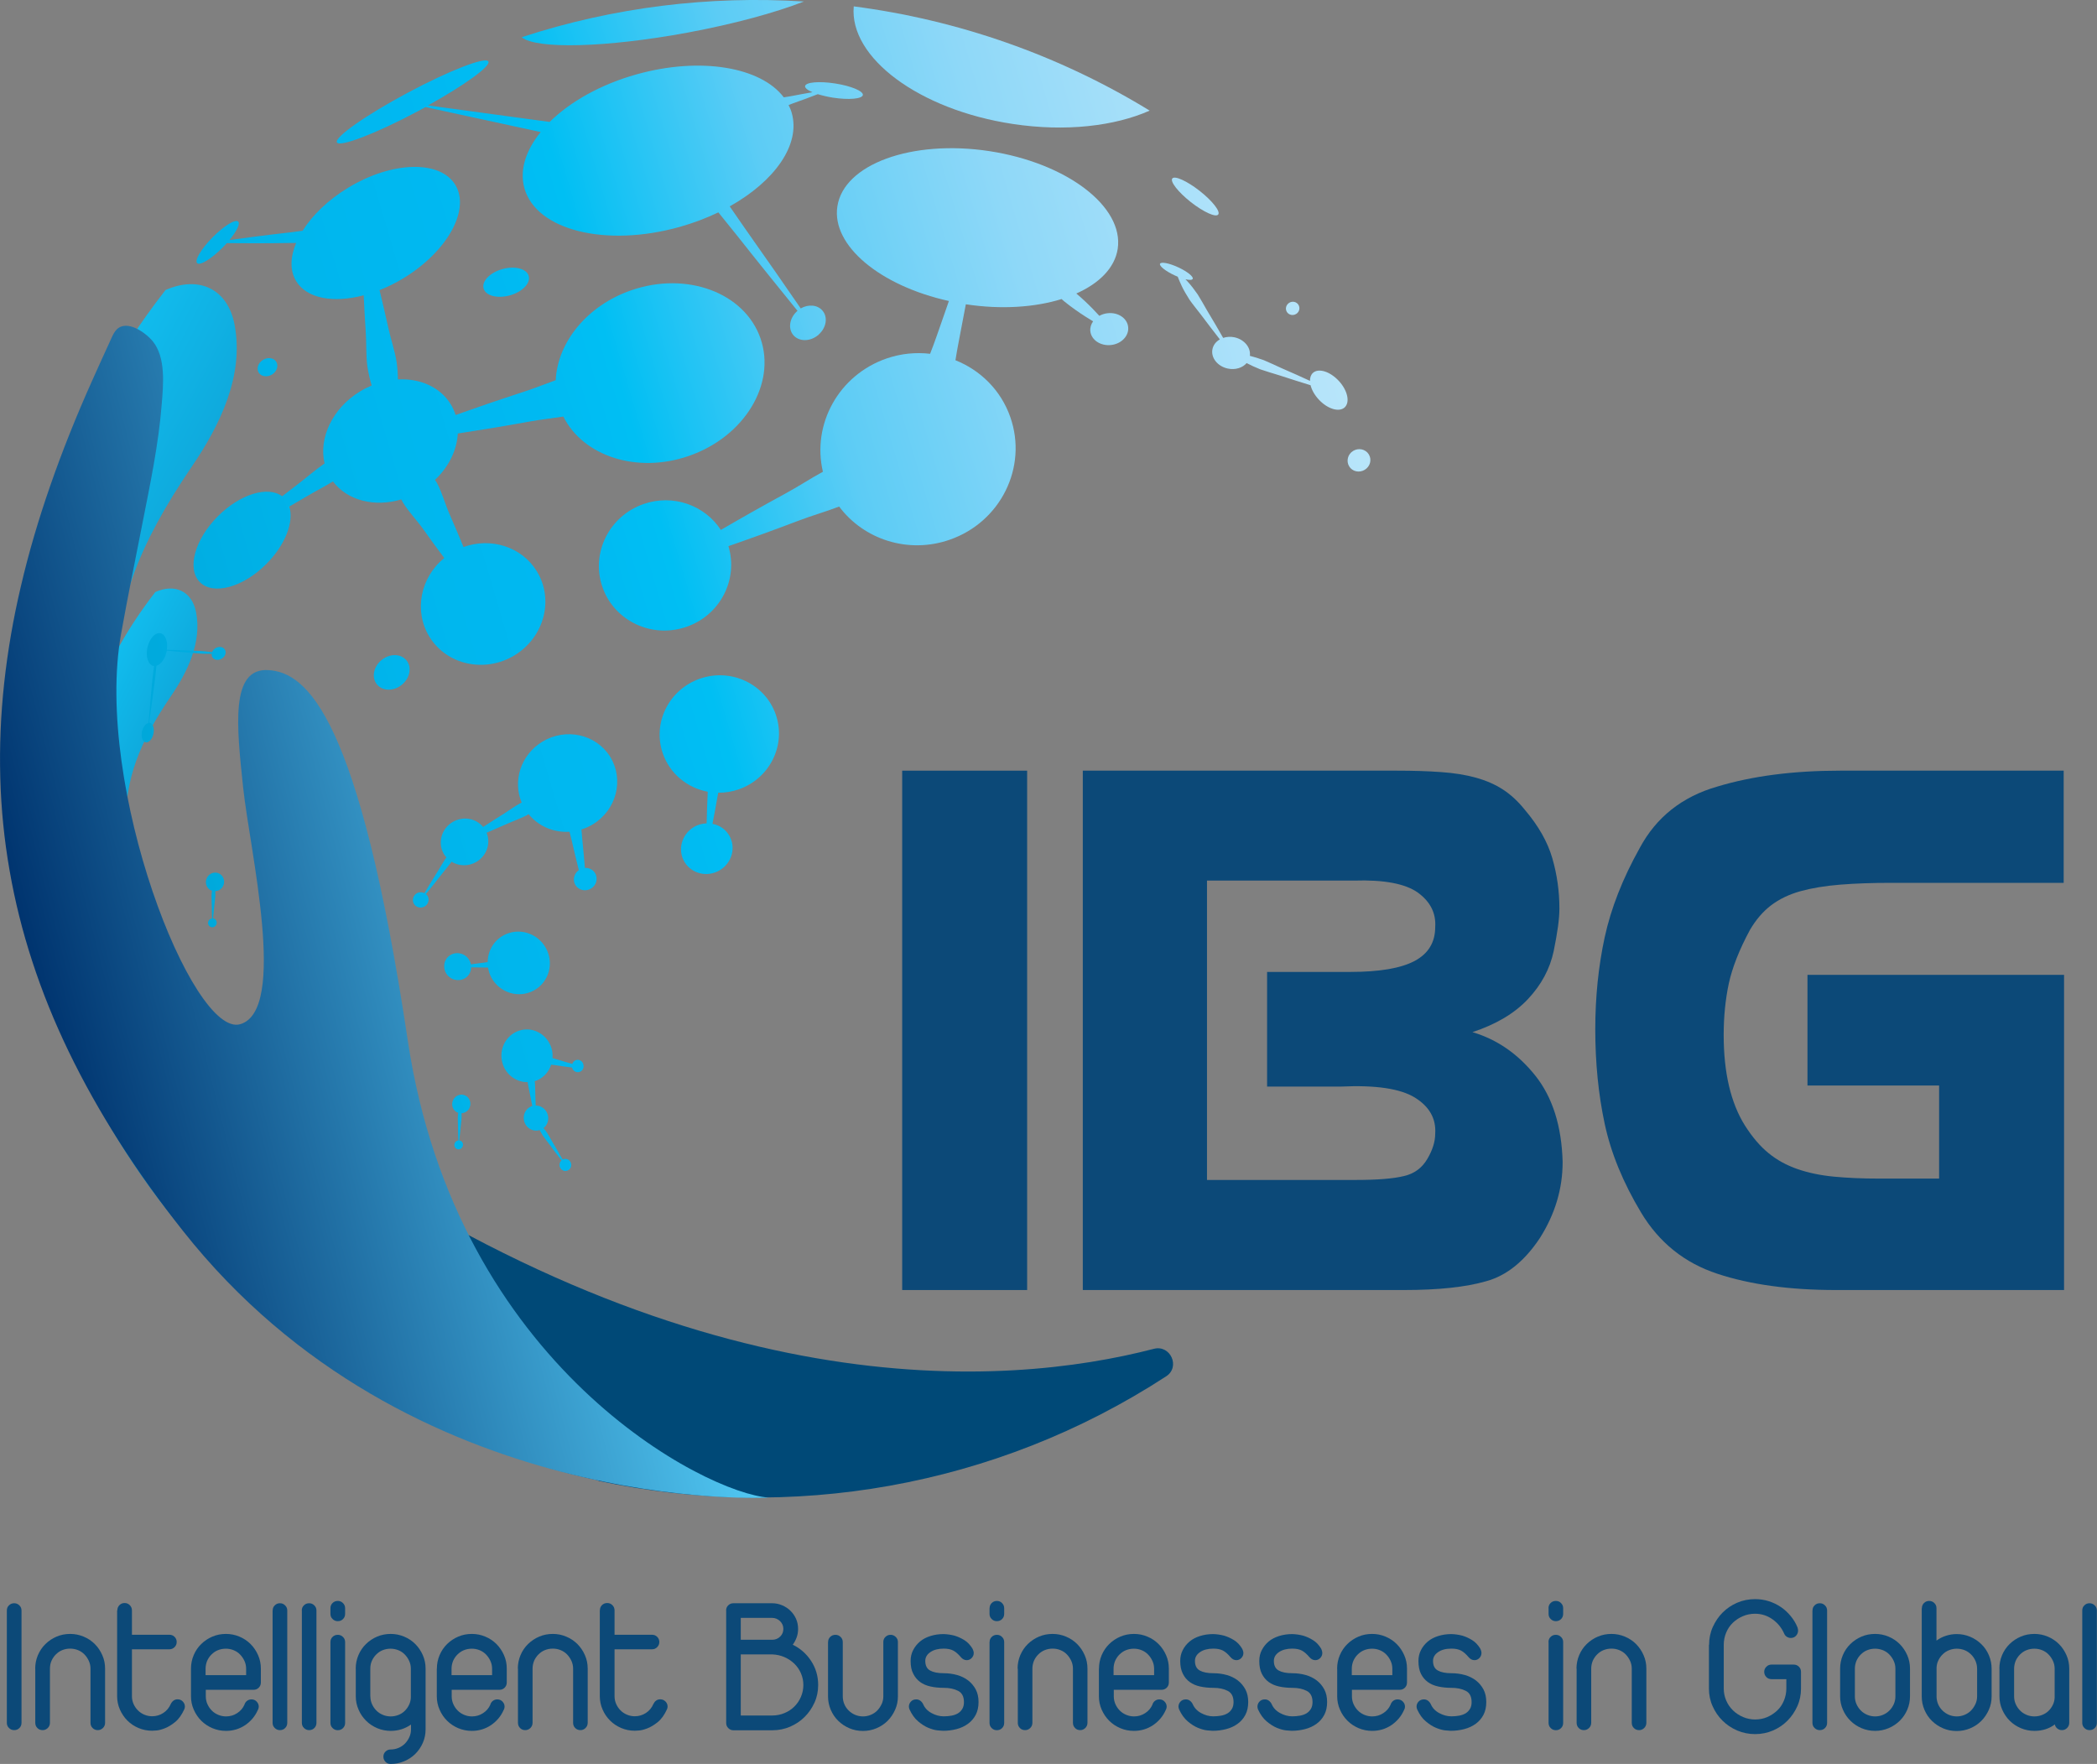 <svg width="170" height="143" viewBox="0 0 170 143" fill="none" xmlns="http://www.w3.org/2000/svg">
<rect x="0" y="0" width="170" height="143" fill="#808080" stroke="none"/>
<g clip-path="url(#clip0)">
<path d="M0.555 130.562C0.555 130.392 0.61 130.252 0.726 130.143C0.842 130.027 0.982 129.972 1.153 129.972C1.311 129.972 1.451 130.027 1.567 130.143C1.689 130.258 1.744 130.398 1.744 130.562V139.663C1.744 139.833 1.689 139.973 1.573 140.088C1.457 140.204 1.317 140.258 1.146 140.258C0.988 140.258 0.848 140.204 0.732 140.088C0.61 139.973 0.555 139.833 0.555 139.663V130.562Z" fill="#0C4978"/>
<path d="M2.854 135.273C2.854 134.89 2.927 134.526 3.073 134.179C3.22 133.839 3.421 133.535 3.683 133.279C3.945 133.024 4.244 132.823 4.586 132.678C4.921 132.532 5.293 132.459 5.689 132.459C6.074 132.459 6.433 132.532 6.781 132.678C7.129 132.823 7.427 133.024 7.684 133.279C7.94 133.535 8.141 133.833 8.293 134.179C8.446 134.52 8.519 134.884 8.519 135.273V139.663C8.519 139.833 8.458 139.973 8.342 140.088C8.22 140.204 8.086 140.258 7.934 140.258C7.763 140.258 7.623 140.204 7.507 140.088C7.391 139.973 7.336 139.833 7.336 139.663V135.273C7.336 135.055 7.293 134.848 7.202 134.647C7.11 134.447 6.994 134.276 6.848 134.124C6.702 133.972 6.531 133.857 6.324 133.772C6.122 133.693 5.909 133.65 5.689 133.65C5.458 133.65 5.244 133.693 5.049 133.772C4.848 133.851 4.677 133.972 4.525 134.124C4.372 134.276 4.256 134.453 4.171 134.647C4.086 134.842 4.049 135.055 4.049 135.273V139.663C4.049 139.833 3.988 139.973 3.872 140.088C3.75 140.204 3.616 140.258 3.458 140.258C3.287 140.258 3.147 140.204 3.031 140.088C2.915 139.973 2.86 139.833 2.86 139.663V135.273H2.854Z" fill="#0C4978"/>
<path d="M9.513 130.55C9.513 130.38 9.568 130.24 9.684 130.124C9.8 130.009 9.94 129.954 10.104 129.954C10.263 129.954 10.403 130.009 10.519 130.124C10.635 130.24 10.696 130.38 10.696 130.55V132.526H13.727C13.897 132.526 14.038 132.58 14.153 132.696C14.269 132.811 14.324 132.951 14.324 133.115C14.324 133.273 14.269 133.413 14.153 133.529C14.038 133.644 13.897 133.705 13.727 133.705H10.696V137.511C10.696 137.729 10.739 137.936 10.824 138.131C10.909 138.325 11.025 138.502 11.178 138.653C11.324 138.805 11.501 138.921 11.702 139.006C11.903 139.091 12.117 139.134 12.336 139.134C12.666 139.134 12.97 139.043 13.239 138.866C13.513 138.69 13.714 138.441 13.849 138.131C13.903 138.021 13.977 137.93 14.068 137.863C14.16 137.796 14.269 137.76 14.397 137.76C14.568 137.76 14.708 137.821 14.818 137.936C14.928 138.052 14.989 138.191 14.989 138.35C14.989 138.422 14.971 138.495 14.94 138.568C14.733 139.024 14.483 139.371 14.19 139.608C13.897 139.845 13.611 140.015 13.336 140.119C13.062 140.222 12.83 140.283 12.635 140.289C12.44 140.295 12.342 140.307 12.33 140.307C11.946 140.307 11.58 140.234 11.232 140.088C10.891 139.942 10.586 139.742 10.33 139.486C10.074 139.231 9.873 138.933 9.72 138.587C9.568 138.246 9.495 137.881 9.495 137.505V130.55H9.513Z" fill="#0C4978"/>
<path d="M15.483 135.273C15.483 134.89 15.556 134.526 15.702 134.179C15.849 133.833 16.05 133.535 16.312 133.279C16.574 133.024 16.873 132.823 17.215 132.678C17.556 132.532 17.922 132.459 18.318 132.459C18.703 132.459 19.062 132.532 19.41 132.678C19.758 132.823 20.056 133.024 20.312 133.279C20.569 133.535 20.77 133.833 20.922 134.179C21.075 134.526 21.148 134.884 21.148 135.273V136.392C21.148 136.562 21.093 136.702 20.977 136.817C20.861 136.933 20.721 136.988 20.562 136.988H16.684V137.523C16.684 137.742 16.727 137.948 16.812 138.143C16.898 138.337 17.013 138.514 17.166 138.666C17.312 138.818 17.489 138.933 17.69 139.018C17.892 139.103 18.105 139.146 18.325 139.146C18.654 139.146 18.953 139.061 19.221 138.884C19.489 138.714 19.691 138.483 19.819 138.191L19.837 138.137C19.88 138.027 19.953 137.936 20.05 137.869C20.148 137.802 20.258 137.766 20.386 137.766C20.556 137.766 20.697 137.827 20.806 137.942C20.916 138.058 20.977 138.197 20.977 138.356C20.977 138.428 20.959 138.501 20.928 138.574L20.898 138.635C20.678 139.134 20.337 139.535 19.88 139.851C19.416 140.161 18.898 140.319 18.318 140.319C17.934 140.319 17.568 140.246 17.221 140.1C16.879 139.954 16.574 139.754 16.318 139.498C16.062 139.243 15.861 138.945 15.709 138.599C15.556 138.258 15.483 137.894 15.483 137.517V135.273ZM16.672 135.802H19.953V135.279C19.953 135.061 19.91 134.854 19.819 134.653C19.727 134.453 19.611 134.282 19.465 134.131C19.319 133.979 19.148 133.863 18.94 133.778C18.733 133.693 18.526 133.656 18.306 133.656C18.075 133.656 17.861 133.699 17.666 133.778C17.465 133.857 17.294 133.979 17.142 134.131C16.989 134.282 16.873 134.459 16.788 134.653C16.709 134.854 16.666 135.061 16.666 135.279V135.802H16.672Z" fill="#0C4978"/>
<path d="M22.105 130.562C22.105 130.392 22.16 130.252 22.276 130.143C22.392 130.027 22.532 129.972 22.697 129.972C22.855 129.972 22.996 130.027 23.111 130.143C23.233 130.258 23.288 130.398 23.288 130.562V139.663C23.288 139.833 23.233 139.973 23.117 140.088C23.002 140.204 22.861 140.258 22.691 140.258C22.532 140.258 22.392 140.204 22.276 140.088C22.154 139.973 22.099 139.833 22.099 139.663V130.562H22.105Z" fill="#0C4978"/>
<path d="M24.465 130.562C24.465 130.392 24.52 130.252 24.636 130.143C24.752 130.027 24.892 129.972 25.063 129.972C25.221 129.972 25.362 130.027 25.477 130.143C25.599 130.258 25.654 130.398 25.654 130.562V139.663C25.654 139.833 25.599 139.973 25.483 140.088C25.368 140.204 25.227 140.258 25.063 140.258C24.904 140.258 24.764 140.204 24.648 140.088C24.526 139.973 24.471 139.833 24.471 139.663V130.562H24.465Z" fill="#0C4978"/>
<path d="M26.788 130.38C26.788 130.209 26.843 130.07 26.959 129.954C27.075 129.839 27.215 129.784 27.386 129.784C27.545 129.784 27.685 129.839 27.801 129.954C27.917 130.07 27.978 130.209 27.978 130.38V130.83C27.978 131 27.923 131.14 27.807 131.255C27.691 131.371 27.551 131.425 27.38 131.425C27.221 131.425 27.081 131.371 26.965 131.255C26.843 131.14 26.788 131 26.788 130.83V130.38ZM26.788 133.121C26.788 132.951 26.843 132.811 26.959 132.702C27.075 132.586 27.215 132.532 27.386 132.532C27.545 132.532 27.685 132.586 27.801 132.702C27.923 132.817 27.978 132.957 27.978 133.121V139.669C27.978 139.839 27.923 139.979 27.807 140.094C27.691 140.21 27.551 140.264 27.38 140.264C27.221 140.264 27.081 140.21 26.965 140.094C26.843 139.979 26.788 139.839 26.788 139.669V133.121Z" fill="#0C4978"/>
<path d="M28.837 135.273C28.837 134.89 28.911 134.526 29.057 134.179C29.203 133.839 29.404 133.535 29.667 133.279C29.929 133.024 30.228 132.823 30.569 132.678C30.911 132.532 31.277 132.459 31.673 132.459C32.057 132.459 32.417 132.532 32.764 132.678C33.112 132.823 33.411 133.024 33.667 133.279C33.923 133.535 34.124 133.833 34.277 134.179C34.429 134.526 34.502 134.884 34.502 135.273V140.197C34.502 140.58 34.429 140.945 34.277 141.292C34.124 141.638 33.923 141.93 33.667 142.185C33.411 142.441 33.112 142.635 32.764 142.781C32.417 142.927 32.057 143 31.673 143C31.502 143 31.362 142.945 31.252 142.83C31.142 142.714 31.081 142.574 31.081 142.416C31.081 142.246 31.136 142.106 31.252 141.997C31.368 141.881 31.508 141.827 31.673 141.827C31.892 141.827 32.106 141.784 32.307 141.699C32.508 141.614 32.685 141.498 32.832 141.346C32.978 141.194 33.094 141.024 33.185 140.824C33.277 140.623 33.319 140.416 33.319 140.197V139.808C32.825 140.149 32.277 140.319 31.679 140.319C31.295 140.319 30.929 140.246 30.581 140.1C30.24 139.954 29.935 139.754 29.679 139.498C29.423 139.243 29.215 138.945 29.069 138.599C28.917 138.258 28.843 137.893 28.843 137.517V135.273H28.837ZM30.026 137.523C30.026 137.742 30.069 137.948 30.155 138.143C30.24 138.337 30.356 138.514 30.508 138.666C30.655 138.818 30.831 138.933 31.033 139.018C31.234 139.103 31.447 139.146 31.667 139.146C31.886 139.146 32.094 139.109 32.295 139.03C32.496 138.951 32.667 138.842 32.807 138.702C32.954 138.562 33.069 138.398 33.161 138.21C33.252 138.021 33.301 137.821 33.307 137.602V135.279C33.307 135.061 33.265 134.854 33.173 134.653C33.082 134.453 32.966 134.282 32.819 134.131C32.673 133.979 32.502 133.863 32.295 133.778C32.094 133.699 31.88 133.656 31.661 133.656C31.429 133.656 31.216 133.699 31.02 133.778C30.819 133.857 30.648 133.979 30.496 134.131C30.344 134.282 30.228 134.459 30.142 134.653C30.057 134.848 30.02 135.061 30.02 135.279V137.523H30.026Z" fill="#0C4978"/>
<path d="M35.417 135.273C35.417 134.89 35.49 134.526 35.637 134.179C35.783 133.839 35.984 133.535 36.246 133.279C36.509 133.024 36.807 132.823 37.149 132.678C37.484 132.532 37.856 132.459 38.253 132.459C38.637 132.459 38.997 132.532 39.344 132.678C39.692 132.823 39.991 133.024 40.247 133.279C40.503 133.535 40.704 133.833 40.857 134.179C41.009 134.52 41.082 134.884 41.082 135.273V136.392C41.082 136.562 41.027 136.702 40.911 136.817C40.796 136.933 40.655 136.988 40.497 136.988H36.618V137.523C36.618 137.742 36.661 137.948 36.747 138.143C36.832 138.337 36.948 138.514 37.1 138.666C37.247 138.818 37.423 138.933 37.625 139.018C37.826 139.103 38.039 139.146 38.259 139.146C38.588 139.146 38.887 139.061 39.155 138.884C39.424 138.714 39.625 138.483 39.753 138.191L39.765 138.137C39.814 138.027 39.881 137.936 39.978 137.869C40.076 137.802 40.186 137.766 40.314 137.766C40.485 137.766 40.625 137.827 40.735 137.942C40.85 138.064 40.905 138.197 40.905 138.356C40.905 138.428 40.887 138.501 40.857 138.574L40.826 138.635C40.607 139.134 40.265 139.535 39.808 139.851C39.344 140.161 38.826 140.319 38.247 140.319C37.862 140.319 37.497 140.246 37.149 140.1C36.807 139.954 36.503 139.754 36.246 139.498C35.99 139.243 35.783 138.945 35.637 138.599C35.484 138.258 35.411 137.894 35.411 137.517V135.273H35.417ZM36.612 135.802H39.893V135.279C39.893 135.061 39.85 134.854 39.759 134.653C39.667 134.453 39.552 134.282 39.405 134.131C39.259 133.979 39.088 133.863 38.881 133.778C38.673 133.693 38.466 133.656 38.247 133.656C38.015 133.656 37.801 133.699 37.606 133.778C37.411 133.857 37.234 133.979 37.082 134.131C36.929 134.282 36.814 134.459 36.728 134.653C36.649 134.854 36.606 135.061 36.606 135.279V135.802H36.612Z" fill="#0C4978"/>
<path d="M41.979 135.273C41.979 134.89 42.052 134.526 42.198 134.179C42.344 133.833 42.546 133.535 42.808 133.279C43.07 133.024 43.369 132.823 43.711 132.678C44.052 132.532 44.418 132.459 44.814 132.459C45.198 132.459 45.558 132.532 45.906 132.678C46.253 132.823 46.552 133.024 46.808 133.279C47.064 133.535 47.266 133.833 47.418 134.179C47.571 134.526 47.644 134.884 47.644 135.273V139.663C47.644 139.833 47.583 139.973 47.467 140.088C47.345 140.204 47.211 140.258 47.058 140.258C46.888 140.258 46.747 140.204 46.631 140.088C46.516 139.973 46.461 139.833 46.461 139.663V135.273C46.461 135.055 46.418 134.848 46.327 134.647C46.235 134.447 46.119 134.276 45.973 134.124C45.827 133.972 45.656 133.857 45.448 133.772C45.241 133.687 45.034 133.65 44.814 133.65C44.583 133.65 44.369 133.693 44.174 133.772C43.973 133.851 43.802 133.972 43.65 134.124C43.497 134.276 43.381 134.453 43.296 134.647C43.217 134.848 43.174 135.055 43.174 135.273V139.663C43.174 139.833 43.113 139.973 42.997 140.088C42.875 140.204 42.741 140.258 42.582 140.258C42.412 140.258 42.271 140.204 42.162 140.088C42.046 139.973 41.991 139.833 41.991 139.663V135.273H41.979Z" fill="#0C4978"/>
<path d="M48.632 130.55C48.632 130.38 48.686 130.24 48.802 130.124C48.918 130.009 49.058 129.954 49.229 129.954C49.388 129.954 49.528 130.009 49.644 130.124C49.76 130.24 49.821 130.38 49.821 130.55V132.526H52.851C53.022 132.526 53.162 132.58 53.278 132.696C53.394 132.811 53.449 132.951 53.449 133.115C53.449 133.273 53.394 133.413 53.278 133.529C53.162 133.65 53.022 133.705 52.851 133.705H49.821V137.511C49.821 137.729 49.863 137.936 49.949 138.131C50.034 138.325 50.15 138.502 50.302 138.653C50.449 138.805 50.626 138.921 50.827 139.006C51.028 139.091 51.242 139.134 51.461 139.134C51.79 139.134 52.095 139.043 52.364 138.866C52.638 138.69 52.839 138.441 52.973 138.131C53.028 138.021 53.101 137.93 53.193 137.863C53.284 137.796 53.394 137.76 53.522 137.76C53.693 137.76 53.833 137.821 53.949 137.936C54.065 138.052 54.12 138.191 54.12 138.35C54.12 138.422 54.101 138.495 54.071 138.568C53.864 139.024 53.614 139.371 53.321 139.608C53.028 139.845 52.742 140.015 52.467 140.119C52.193 140.222 51.961 140.283 51.766 140.289C51.571 140.301 51.473 140.307 51.461 140.307C51.077 140.307 50.711 140.234 50.363 140.088C50.022 139.942 49.717 139.742 49.461 139.486C49.205 139.231 48.997 138.933 48.851 138.587C48.699 138.246 48.625 137.881 48.625 137.505V130.55H48.632Z" fill="#0C4978"/>
<path d="M58.864 130.562C58.864 130.392 58.919 130.252 59.035 130.143C59.151 130.027 59.291 129.972 59.462 129.972H62.584C62.877 129.972 63.151 130.027 63.407 130.137C63.663 130.246 63.889 130.392 64.078 130.58C64.273 130.769 64.425 130.988 64.535 131.237C64.645 131.486 64.7 131.76 64.7 132.051C64.7 132.289 64.663 132.52 64.584 132.738C64.505 132.957 64.401 133.152 64.267 133.334C64.877 133.632 65.377 134.07 65.755 134.647C66.133 135.225 66.328 135.875 66.328 136.605C66.328 137.109 66.23 137.59 66.029 138.027C65.828 138.471 65.566 138.854 65.23 139.188C64.895 139.523 64.505 139.784 64.053 139.979C63.602 140.173 63.114 140.271 62.602 140.271H59.462C59.303 140.271 59.163 140.216 59.047 140.1C58.925 139.985 58.87 139.845 58.87 139.675V130.562H58.864ZM60.053 131.158V132.933H62.596C62.852 132.933 63.066 132.848 63.242 132.678C63.419 132.507 63.505 132.301 63.505 132.051C63.505 131.802 63.413 131.596 63.236 131.419C63.053 131.249 62.84 131.158 62.584 131.158H60.053ZM60.053 134.118V139.073H62.596C62.95 139.073 63.285 139.006 63.59 138.878C63.901 138.751 64.169 138.574 64.395 138.349C64.621 138.125 64.803 137.863 64.931 137.559C65.06 137.255 65.127 136.939 65.127 136.599C65.127 136.264 65.06 135.948 64.931 135.65C64.803 135.352 64.621 135.091 64.395 134.872C64.169 134.653 63.895 134.471 63.59 134.337C63.285 134.204 62.95 134.131 62.596 134.118H60.053Z" fill="#0C4978"/>
<path d="M67.133 133.121C67.133 132.951 67.188 132.811 67.304 132.702C67.419 132.586 67.56 132.532 67.731 132.532C67.889 132.532 68.029 132.586 68.145 132.702C68.267 132.817 68.322 132.957 68.322 133.121V137.523C68.322 137.742 68.365 137.948 68.444 138.143C68.523 138.337 68.645 138.514 68.798 138.666C68.95 138.818 69.127 138.933 69.322 139.018C69.523 139.103 69.737 139.146 69.962 139.146C70.182 139.146 70.395 139.103 70.597 139.018C70.798 138.933 70.975 138.818 71.121 138.666C71.267 138.514 71.383 138.337 71.475 138.143C71.566 137.948 71.609 137.742 71.609 137.523V133.121C71.609 132.951 71.664 132.811 71.78 132.702C71.895 132.586 72.036 132.532 72.206 132.532C72.359 132.532 72.493 132.586 72.615 132.702C72.737 132.817 72.792 132.957 72.792 133.121V137.523C72.792 137.906 72.719 138.264 72.566 138.605C72.414 138.945 72.213 139.249 71.956 139.505C71.7 139.76 71.401 139.96 71.054 140.106C70.706 140.252 70.34 140.325 69.962 140.325C69.566 140.325 69.2 140.252 68.859 140.106C68.517 139.96 68.218 139.76 67.956 139.505C67.694 139.249 67.493 138.951 67.346 138.605C67.2 138.264 67.127 137.9 67.127 137.523V133.121H67.133Z" fill="#0C4978"/>
<path d="M73.822 134.653C73.822 134.331 73.889 134.033 74.03 133.766C74.17 133.498 74.353 133.267 74.585 133.073C74.816 132.878 75.097 132.732 75.426 132.629C75.755 132.526 76.109 132.471 76.499 132.471C76.81 132.483 77.109 132.526 77.402 132.605C77.658 132.684 77.914 132.799 78.17 132.957C78.433 133.115 78.646 133.346 78.829 133.638C78.902 133.778 78.939 133.906 78.939 134.009C78.939 134.161 78.884 134.295 78.774 134.41C78.664 134.526 78.53 134.586 78.371 134.586C78.189 134.586 78.03 134.501 77.89 134.337C77.689 134.1 77.493 133.924 77.292 133.814C77.091 133.705 76.829 133.65 76.499 133.65C76.054 133.65 75.688 133.748 75.42 133.936C75.146 134.124 75.011 134.362 75.011 134.647C75.011 135.018 75.14 135.28 75.402 135.425C75.664 135.571 76.03 135.644 76.499 135.644C76.884 135.644 77.243 135.693 77.591 135.79C77.939 135.887 78.237 136.039 78.493 136.234C78.75 136.435 78.951 136.678 79.103 136.963C79.256 137.255 79.329 137.59 79.329 137.979C79.329 138.374 79.256 138.72 79.103 139.012C78.951 139.304 78.743 139.547 78.475 139.742C78.207 139.936 77.902 140.082 77.554 140.173C77.207 140.264 76.841 140.313 76.451 140.313C76.371 140.313 76.219 140.301 75.993 140.277C75.768 140.252 75.524 140.179 75.255 140.07C74.987 139.96 74.713 139.784 74.432 139.547C74.152 139.31 73.92 138.988 73.731 138.574C73.7 138.495 73.682 138.422 73.682 138.356C73.682 138.198 73.737 138.058 73.847 137.942C73.957 137.821 74.103 137.766 74.28 137.766C74.402 137.766 74.511 137.802 74.603 137.869C74.694 137.936 74.774 138.027 74.829 138.137C74.963 138.453 75.188 138.696 75.511 138.872C75.835 139.049 76.164 139.14 76.499 139.14C76.719 139.14 76.932 139.122 77.134 139.085C77.335 139.049 77.512 138.982 77.658 138.897C77.804 138.805 77.92 138.69 78.012 138.538C78.103 138.386 78.146 138.204 78.146 137.985C78.146 137.541 77.987 137.231 77.67 137.073C77.353 136.909 76.963 136.83 76.505 136.83C76.121 136.83 75.761 136.793 75.432 136.72C75.103 136.647 74.823 136.526 74.591 136.356C74.359 136.185 74.17 135.96 74.036 135.687C73.889 135.413 73.822 135.067 73.822 134.653Z" fill="#0C4978"/>
<path d="M80.225 130.38C80.225 130.209 80.28 130.07 80.396 129.954C80.512 129.839 80.652 129.784 80.817 129.784C80.975 129.784 81.116 129.839 81.231 129.954C81.347 130.07 81.408 130.209 81.408 130.38V130.83C81.408 131 81.353 131.14 81.237 131.255C81.122 131.371 80.981 131.425 80.811 131.425C80.652 131.425 80.512 131.371 80.396 131.255C80.274 131.14 80.219 131 80.219 130.83V130.38H80.225ZM80.225 133.121C80.225 132.951 80.28 132.811 80.396 132.702C80.512 132.586 80.652 132.532 80.817 132.532C80.975 132.532 81.116 132.586 81.231 132.702C81.353 132.817 81.408 132.957 81.408 133.121V139.669C81.408 139.839 81.353 139.979 81.237 140.094C81.122 140.21 80.981 140.264 80.811 140.264C80.652 140.264 80.512 140.21 80.396 140.094C80.274 139.979 80.219 139.839 80.219 139.669V133.121H80.225Z" fill="#0C4978"/>
<path d="M82.494 135.273C82.494 134.89 82.567 134.526 82.713 134.179C82.86 133.839 83.061 133.535 83.323 133.279C83.585 133.024 83.884 132.823 84.226 132.678C84.567 132.532 84.933 132.459 85.329 132.459C85.713 132.459 86.073 132.532 86.421 132.678C86.768 132.823 87.067 133.024 87.323 133.279C87.579 133.535 87.781 133.833 87.933 134.179C88.086 134.526 88.159 134.884 88.159 135.273V139.663C88.159 139.833 88.098 139.973 87.982 140.088C87.86 140.204 87.726 140.258 87.573 140.258C87.403 140.258 87.262 140.204 87.153 140.088C87.037 139.973 86.982 139.833 86.982 139.663V135.273C86.982 135.055 86.939 134.848 86.848 134.647C86.756 134.447 86.64 134.276 86.494 134.124C86.348 133.972 86.177 133.857 85.97 133.772C85.762 133.687 85.555 133.65 85.335 133.65C85.104 133.65 84.89 133.693 84.695 133.772C84.494 133.851 84.323 133.972 84.171 134.124C84.018 134.276 83.902 134.453 83.817 134.647C83.738 134.848 83.695 135.055 83.695 135.273V139.663C83.695 139.833 83.634 139.973 83.518 140.088C83.396 140.204 83.262 140.258 83.103 140.258C82.933 140.258 82.793 140.204 82.683 140.088C82.567 139.973 82.512 139.833 82.512 139.663V135.273H82.494Z" fill="#0C4978"/>
<path d="M89.092 135.273C89.092 134.89 89.165 134.526 89.311 134.179C89.458 133.839 89.659 133.535 89.921 133.279C90.183 133.024 90.482 132.823 90.824 132.678C91.165 132.532 91.531 132.459 91.927 132.459C92.311 132.459 92.671 132.532 93.019 132.678C93.367 132.823 93.665 133.024 93.921 133.279C94.177 133.535 94.379 133.833 94.531 134.179C94.684 134.526 94.757 134.884 94.757 135.273V136.392C94.757 136.562 94.702 136.702 94.586 136.817C94.47 136.933 94.33 136.988 94.171 136.988H90.293V137.523C90.293 137.742 90.336 137.948 90.421 138.143C90.507 138.337 90.622 138.514 90.775 138.666C90.921 138.818 91.098 138.933 91.299 139.018C91.501 139.103 91.714 139.146 91.933 139.146C92.263 139.146 92.561 139.061 92.83 138.884C93.098 138.714 93.299 138.483 93.427 138.191L93.44 138.137C93.488 138.027 93.555 137.936 93.653 137.869C93.751 137.802 93.86 137.766 93.989 137.766C94.159 137.766 94.299 137.827 94.409 137.942C94.519 138.058 94.58 138.197 94.58 138.356C94.58 138.428 94.562 138.501 94.531 138.574L94.501 138.635C94.281 139.134 93.94 139.535 93.482 139.851C93.019 140.161 92.501 140.319 91.921 140.319C91.537 140.319 91.171 140.246 90.824 140.1C90.482 139.954 90.177 139.754 89.921 139.498C89.665 139.243 89.464 138.945 89.311 138.599C89.159 138.258 89.086 137.894 89.086 137.517V135.273H89.092ZM90.281 135.802H93.562V135.279C93.562 135.061 93.519 134.854 93.427 134.653C93.336 134.453 93.22 134.282 93.074 134.131C92.927 133.979 92.757 133.863 92.549 133.778C92.342 133.693 92.135 133.656 91.915 133.656C91.683 133.656 91.47 133.699 91.275 133.778C91.08 133.857 90.903 133.979 90.75 134.131C90.598 134.282 90.482 134.459 90.397 134.653C90.317 134.854 90.275 135.061 90.275 135.279V135.802H90.281Z" fill="#0C4978"/>
<path d="M95.678 134.653C95.678 134.331 95.745 134.033 95.885 133.766C96.019 133.498 96.208 133.267 96.44 133.073C96.672 132.878 96.952 132.732 97.281 132.629C97.611 132.526 97.971 132.471 98.355 132.471C98.666 132.483 98.964 132.526 99.257 132.605C99.513 132.684 99.769 132.799 100.032 132.957C100.294 133.115 100.507 133.346 100.69 133.638C100.763 133.778 100.8 133.906 100.8 134.009C100.8 134.161 100.745 134.295 100.635 134.41C100.526 134.526 100.391 134.586 100.233 134.586C100.05 134.586 99.891 134.501 99.751 134.337C99.55 134.1 99.355 133.924 99.153 133.814C98.952 133.705 98.69 133.65 98.361 133.65C97.916 133.65 97.55 133.748 97.281 133.936C97.007 134.124 96.873 134.362 96.873 134.647C96.873 135.018 97.001 135.28 97.263 135.425C97.525 135.571 97.891 135.644 98.361 135.644C98.745 135.644 99.105 135.693 99.452 135.79C99.8 135.887 100.099 136.039 100.355 136.234C100.611 136.435 100.812 136.678 100.965 136.963C101.117 137.255 101.19 137.59 101.19 137.979C101.19 138.374 101.117 138.72 100.965 139.012C100.812 139.304 100.605 139.547 100.336 139.742C100.068 139.936 99.763 140.082 99.41 140.173C99.062 140.264 98.696 140.313 98.306 140.313C98.227 140.313 98.074 140.301 97.849 140.277C97.623 140.252 97.379 140.179 97.111 140.07C96.842 139.96 96.568 139.784 96.287 139.547C96.007 139.31 95.775 138.988 95.586 138.574C95.556 138.495 95.537 138.422 95.537 138.356C95.537 138.198 95.592 138.058 95.702 137.942C95.812 137.827 95.958 137.766 96.135 137.766C96.257 137.766 96.367 137.802 96.458 137.869C96.55 137.936 96.629 138.027 96.684 138.137C96.818 138.453 97.044 138.696 97.367 138.872C97.69 139.049 98.019 139.14 98.355 139.14C98.574 139.14 98.788 139.122 98.989 139.085C99.19 139.049 99.367 138.982 99.513 138.897C99.66 138.805 99.775 138.69 99.867 138.538C99.958 138.386 100.001 138.204 100.001 137.985C100.001 137.541 99.843 137.231 99.525 137.073C99.208 136.909 98.818 136.83 98.361 136.83C97.977 136.83 97.617 136.793 97.287 136.72C96.958 136.647 96.678 136.526 96.446 136.356C96.214 136.185 96.025 135.96 95.891 135.687C95.751 135.413 95.678 135.067 95.678 134.653Z" fill="#0C4978"/>
<path d="M102.087 134.653C102.087 134.331 102.154 134.033 102.294 133.766C102.434 133.498 102.617 133.267 102.849 133.073C103.081 132.878 103.367 132.732 103.69 132.629C104.02 132.526 104.379 132.471 104.764 132.471C105.075 132.483 105.373 132.526 105.666 132.605C105.922 132.684 106.178 132.799 106.434 132.957C106.697 133.115 106.916 133.346 107.093 133.638C107.166 133.778 107.197 133.906 107.197 134.009C107.197 134.161 107.142 134.295 107.032 134.41C106.922 134.526 106.788 134.586 106.63 134.586C106.447 134.586 106.288 134.501 106.148 134.337C105.947 134.1 105.751 133.924 105.55 133.814C105.349 133.705 105.087 133.65 104.758 133.65C104.312 133.65 103.953 133.748 103.678 133.936C103.404 134.124 103.27 134.362 103.27 134.647C103.27 135.018 103.398 135.28 103.66 135.425C103.922 135.571 104.288 135.644 104.758 135.644C105.142 135.644 105.501 135.693 105.849 135.79C106.197 135.887 106.495 136.039 106.752 136.234C107.008 136.435 107.209 136.678 107.361 136.963C107.514 137.255 107.587 137.59 107.587 137.979C107.587 138.374 107.514 138.72 107.361 139.012C107.209 139.304 107.002 139.547 106.733 139.742C106.465 139.936 106.16 140.082 105.806 140.173C105.459 140.264 105.093 140.313 104.703 140.313C104.623 140.313 104.471 140.301 104.245 140.277C104.02 140.252 103.776 140.179 103.507 140.07C103.239 139.96 102.965 139.784 102.684 139.547C102.404 139.31 102.172 138.988 101.983 138.574C101.952 138.495 101.94 138.422 101.94 138.356C101.94 138.198 101.995 138.058 102.105 137.942C102.215 137.827 102.361 137.766 102.538 137.766C102.66 137.766 102.77 137.802 102.861 137.869C102.953 137.936 103.032 138.027 103.087 138.137C103.221 138.453 103.446 138.696 103.77 138.872C104.093 139.049 104.422 139.14 104.758 139.14C104.977 139.14 105.19 139.122 105.392 139.085C105.593 139.049 105.77 138.982 105.916 138.897C106.063 138.805 106.178 138.69 106.27 138.538C106.361 138.386 106.404 138.204 106.404 137.985C106.404 137.541 106.245 137.231 105.928 137.073C105.611 136.909 105.221 136.83 104.764 136.83C104.379 136.83 104.02 136.793 103.69 136.72C103.361 136.647 103.081 136.526 102.849 136.356C102.617 136.185 102.428 135.96 102.294 135.687C102.154 135.413 102.087 135.067 102.087 134.653Z" fill="#0C4978"/>
<path d="M108.398 135.273C108.398 134.89 108.471 134.526 108.618 134.179C108.764 133.839 108.965 133.535 109.227 133.279C109.49 133.024 109.788 132.823 110.13 132.678C110.465 132.532 110.837 132.459 111.234 132.459C111.618 132.459 111.978 132.532 112.325 132.678C112.673 132.823 112.972 133.024 113.228 133.279C113.484 133.535 113.685 133.833 113.837 134.179C113.99 134.526 114.063 134.884 114.063 135.273V136.392C114.063 136.562 114.008 136.702 113.892 136.817C113.776 136.933 113.636 136.988 113.478 136.988H109.599V137.523C109.599 137.742 109.642 137.948 109.727 138.143C109.813 138.337 109.929 138.514 110.081 138.666C110.227 138.818 110.404 138.933 110.606 139.018C110.807 139.103 111.02 139.146 111.24 139.146C111.569 139.146 111.868 139.061 112.136 138.884C112.404 138.714 112.606 138.483 112.734 138.191L112.752 138.137C112.801 138.027 112.868 137.936 112.965 137.869C113.063 137.802 113.173 137.766 113.301 137.766C113.472 137.766 113.612 137.827 113.728 137.942C113.844 138.064 113.898 138.197 113.898 138.356C113.898 138.428 113.886 138.501 113.85 138.574L113.819 138.635C113.6 139.134 113.258 139.535 112.801 139.851C112.337 140.161 111.819 140.319 111.24 140.319C110.856 140.319 110.49 140.246 110.142 140.1C109.801 139.954 109.496 139.754 109.24 139.498C108.983 139.243 108.776 138.945 108.63 138.599C108.477 138.258 108.404 137.894 108.404 137.517V135.273H108.398ZM109.593 135.802H112.874V135.279C112.874 135.061 112.831 134.854 112.74 134.653C112.648 134.453 112.532 134.282 112.386 134.131C112.24 133.979 112.069 133.863 111.862 133.778C111.654 133.693 111.447 133.656 111.228 133.656C110.996 133.656 110.782 133.699 110.587 133.778C110.386 133.857 110.215 133.979 110.063 134.131C109.91 134.282 109.794 134.459 109.709 134.653C109.63 134.854 109.587 135.061 109.587 135.279V135.802H109.593Z" fill="#0C4978"/>
<path d="M114.99 134.653C114.99 134.331 115.057 134.033 115.197 133.766C115.331 133.498 115.521 133.267 115.752 133.073C115.984 132.878 116.264 132.732 116.594 132.629C116.923 132.526 117.283 132.471 117.667 132.471C117.978 132.483 118.277 132.526 118.569 132.605C118.826 132.684 119.082 132.799 119.338 132.957C119.6 133.115 119.813 133.346 119.996 133.638C120.07 133.778 120.1 133.906 120.1 134.009C120.1 134.161 120.045 134.295 119.935 134.41C119.826 134.526 119.692 134.586 119.533 134.586C119.35 134.586 119.191 134.501 119.051 134.337C118.85 134.1 118.655 133.924 118.454 133.814C118.252 133.705 117.99 133.65 117.661 133.65C117.21 133.65 116.85 133.748 116.582 133.936C116.307 134.124 116.173 134.362 116.173 134.647C116.173 135.018 116.301 135.28 116.563 135.425C116.825 135.571 117.191 135.644 117.661 135.644C118.045 135.644 118.405 135.693 118.752 135.79C119.1 135.887 119.399 136.039 119.655 136.234C119.911 136.435 120.112 136.678 120.265 136.963C120.417 137.255 120.49 137.59 120.49 137.979C120.49 138.374 120.417 138.72 120.265 139.012C120.112 139.304 119.905 139.547 119.637 139.742C119.368 139.936 119.063 140.082 118.71 140.173C118.362 140.264 117.996 140.313 117.606 140.313C117.527 140.313 117.374 140.301 117.149 140.277C116.923 140.252 116.679 140.179 116.411 140.07C116.142 139.96 115.868 139.784 115.588 139.547C115.307 139.316 115.075 138.988 114.886 138.574C114.856 138.495 114.838 138.422 114.838 138.356C114.838 138.198 114.892 138.058 115.002 137.942C115.112 137.827 115.258 137.766 115.435 137.766C115.557 137.766 115.667 137.802 115.758 137.869C115.85 137.936 115.929 138.027 115.984 138.137C116.118 138.453 116.344 138.696 116.667 138.872C116.99 139.049 117.319 139.14 117.655 139.14C117.874 139.14 118.088 139.122 118.289 139.085C118.49 139.049 118.667 138.982 118.813 138.897C118.96 138.805 119.076 138.69 119.167 138.538C119.259 138.386 119.301 138.204 119.301 137.985C119.301 137.541 119.143 137.231 118.826 137.073C118.509 136.909 118.118 136.83 117.661 136.83C117.277 136.83 116.917 136.793 116.588 136.72C116.258 136.647 115.978 136.526 115.746 136.356C115.514 136.185 115.325 135.96 115.191 135.687C115.057 135.413 114.99 135.067 114.99 134.653Z" fill="#0C4978"/>
<path d="M125.533 130.38C125.533 130.209 125.588 130.07 125.704 129.954C125.82 129.839 125.96 129.784 126.131 129.784C126.29 129.784 126.43 129.839 126.546 129.954C126.668 130.07 126.723 130.209 126.723 130.38V130.83C126.723 131 126.668 131.14 126.552 131.255C126.436 131.371 126.296 131.425 126.131 131.425C125.972 131.425 125.832 131.371 125.716 131.255C125.594 131.14 125.54 131 125.54 130.83V130.38H125.533ZM125.533 133.121C125.533 132.951 125.588 132.811 125.704 132.702C125.82 132.586 125.96 132.532 126.131 132.532C126.29 132.532 126.43 132.586 126.546 132.702C126.668 132.817 126.723 132.957 126.723 133.121V139.669C126.723 139.839 126.668 139.979 126.552 140.094C126.436 140.21 126.296 140.264 126.131 140.264C125.972 140.264 125.832 140.21 125.716 140.094C125.594 139.979 125.54 139.839 125.54 139.669V133.121H125.533Z" fill="#0C4978"/>
<path d="M127.802 135.273C127.802 134.89 127.875 134.526 128.021 134.179C128.168 133.833 128.369 133.535 128.631 133.279C128.893 133.024 129.192 132.823 129.534 132.678C129.875 132.532 130.241 132.459 130.637 132.459C131.022 132.459 131.381 132.532 131.729 132.678C132.077 132.823 132.375 133.024 132.631 133.279C132.888 133.535 133.089 133.833 133.241 134.179C133.394 134.526 133.467 134.884 133.467 135.273V139.663C133.467 139.833 133.406 139.973 133.29 140.088C133.168 140.204 133.034 140.258 132.881 140.258C132.711 140.258 132.57 140.204 132.455 140.088C132.339 139.973 132.284 139.833 132.284 139.663V135.273C132.284 135.055 132.241 134.848 132.15 134.647C132.058 134.447 131.942 134.276 131.796 134.124C131.65 133.972 131.479 133.857 131.272 133.772C131.064 133.687 130.857 133.65 130.637 133.65C130.406 133.65 130.192 133.693 129.997 133.772C129.796 133.851 129.625 133.972 129.473 134.124C129.32 134.276 129.204 134.453 129.119 134.647C129.04 134.848 128.997 135.055 128.997 135.273V139.663C128.997 139.833 128.936 139.973 128.82 140.088C128.698 140.204 128.564 140.258 128.406 140.258C128.235 140.258 128.095 140.204 127.985 140.088C127.869 139.973 127.814 139.833 127.814 139.663V135.273H127.802Z" fill="#0C4978"/>
<path d="M138.553 133.34C138.553 132.83 138.65 132.349 138.851 131.9C139.053 131.456 139.315 131.061 139.65 130.726C139.986 130.392 140.376 130.124 140.827 129.93C141.278 129.735 141.766 129.638 142.285 129.638C142.669 129.638 143.041 129.693 143.401 129.808C143.754 129.924 144.084 130.082 144.376 130.282C144.669 130.483 144.937 130.726 145.169 131.012C145.401 131.292 145.59 131.602 145.724 131.942C145.754 132.027 145.767 132.112 145.767 132.191C145.767 132.337 145.718 132.471 145.608 132.599C145.504 132.72 145.358 132.787 145.169 132.787C145.065 132.787 144.968 132.757 144.87 132.702C144.773 132.641 144.693 132.556 144.645 132.447C144.443 131.979 144.138 131.596 143.712 131.286C143.291 130.982 142.809 130.823 142.279 130.823C141.925 130.823 141.596 130.89 141.285 131.024C140.974 131.158 140.699 131.34 140.474 131.559C140.248 131.778 140.065 132.045 139.937 132.355C139.809 132.665 139.742 132.988 139.742 133.334V136.89C139.742 137.231 139.809 137.553 139.943 137.863C140.077 138.173 140.26 138.435 140.492 138.66C140.724 138.884 140.992 139.061 141.303 139.195C141.614 139.328 141.943 139.395 142.285 139.395C142.638 139.395 142.974 139.328 143.279 139.195C143.583 139.061 143.852 138.878 144.084 138.66C144.315 138.441 144.492 138.173 144.62 137.863C144.748 137.553 144.815 137.231 144.815 136.89V136.125H143.614C143.443 136.125 143.303 136.07 143.193 135.954C143.077 135.839 143.022 135.699 143.022 135.529C143.022 135.377 143.077 135.243 143.193 135.121C143.309 135 143.449 134.945 143.614 134.945H145.407C145.578 134.945 145.718 135 145.834 135.115C145.949 135.231 146.004 135.371 146.004 135.529V136.89C146.004 137.395 145.907 137.875 145.706 138.319C145.504 138.763 145.242 139.158 144.907 139.492C144.571 139.833 144.181 140.094 143.73 140.289C143.279 140.483 142.791 140.581 142.279 140.581C141.772 140.581 141.291 140.483 140.833 140.289C140.382 140.094 139.986 139.833 139.644 139.492C139.303 139.158 139.034 138.763 138.839 138.319C138.638 137.875 138.54 137.395 138.54 136.89V133.34H138.553Z" fill="#0C4978"/>
<path d="M146.937 130.562C146.937 130.392 146.992 130.252 147.108 130.143C147.224 130.027 147.364 129.972 147.529 129.972C147.687 129.972 147.828 130.027 147.944 130.143C148.065 130.258 148.12 130.398 148.12 130.562V139.663C148.12 139.833 148.065 139.973 147.95 140.088C147.834 140.204 147.694 140.258 147.523 140.258C147.364 140.258 147.224 140.204 147.108 140.088C146.986 139.973 146.931 139.833 146.931 139.663V130.562H146.937Z" fill="#0C4978"/>
<path d="M149.175 135.273C149.175 134.89 149.249 134.526 149.395 134.179C149.541 133.833 149.742 133.535 150.005 133.279C150.267 133.024 150.566 132.823 150.907 132.678C151.243 132.532 151.615 132.459 152.011 132.459C152.395 132.459 152.755 132.532 153.102 132.678C153.45 132.823 153.749 133.024 154.005 133.279C154.261 133.535 154.462 133.833 154.615 134.179C154.767 134.52 154.84 134.884 154.84 135.273V137.517C154.84 137.9 154.767 138.258 154.621 138.599C154.475 138.939 154.273 139.243 154.011 139.498C153.749 139.754 153.45 139.954 153.102 140.1C152.755 140.246 152.389 140.319 152.011 140.319C151.627 140.319 151.261 140.246 150.913 140.1C150.572 139.954 150.267 139.754 150.011 139.498C149.755 139.243 149.547 138.945 149.401 138.599C149.249 138.258 149.175 137.894 149.175 137.517V135.273ZM150.371 137.523C150.371 137.742 150.413 137.948 150.499 138.143C150.584 138.337 150.7 138.514 150.852 138.666C150.999 138.818 151.176 138.933 151.377 139.018C151.578 139.103 151.791 139.146 152.011 139.146C152.243 139.146 152.456 139.103 152.651 139.018C152.852 138.933 153.023 138.818 153.176 138.666C153.328 138.514 153.444 138.337 153.529 138.143C153.615 137.948 153.657 137.742 153.657 137.523V135.279C153.657 135.061 153.615 134.854 153.523 134.653C153.432 134.453 153.316 134.282 153.17 134.131C153.023 133.979 152.852 133.863 152.645 133.778C152.444 133.699 152.23 133.656 152.011 133.656C151.779 133.656 151.566 133.699 151.371 133.778C151.169 133.857 150.999 133.979 150.846 134.131C150.694 134.282 150.578 134.459 150.493 134.653C150.413 134.854 150.371 135.061 150.371 135.279V137.523Z" fill="#0C4978"/>
<path d="M155.804 130.38C155.804 130.209 155.859 130.07 155.975 129.954C156.091 129.839 156.231 129.784 156.395 129.784C156.554 129.784 156.694 129.839 156.81 129.954C156.932 130.07 156.987 130.209 156.987 130.38V133C157.219 132.83 157.469 132.702 157.749 132.611C158.03 132.52 158.322 132.471 158.627 132.471C159.011 132.471 159.371 132.544 159.719 132.69C160.066 132.836 160.365 133.036 160.627 133.292C160.89 133.547 161.091 133.845 161.237 134.191C161.384 134.538 161.457 134.896 161.457 135.286V137.529C161.457 137.912 161.384 138.27 161.231 138.611C161.079 138.951 160.877 139.255 160.621 139.511C160.365 139.766 160.066 139.967 159.719 140.112C159.371 140.258 159.005 140.331 158.627 140.331C158.231 140.331 157.865 140.258 157.524 140.112C157.182 139.967 156.883 139.766 156.621 139.511C156.359 139.255 156.158 138.957 156.011 138.611C155.865 138.27 155.792 137.906 155.792 137.529V130.38H155.804ZM156.993 137.523C156.993 137.742 157.036 137.948 157.115 138.143C157.194 138.337 157.316 138.514 157.469 138.666C157.621 138.818 157.798 138.933 157.993 139.018C158.194 139.103 158.408 139.146 158.633 139.146C158.853 139.146 159.066 139.103 159.268 139.018C159.469 138.933 159.646 138.818 159.792 138.666C159.938 138.514 160.054 138.337 160.146 138.143C160.237 137.948 160.28 137.742 160.28 137.523V135.279C160.28 135.061 160.237 134.854 160.152 134.653C160.066 134.453 159.951 134.283 159.798 134.131C159.646 133.979 159.475 133.863 159.274 133.778C159.072 133.699 158.859 133.656 158.633 133.656C158.414 133.656 158.206 133.699 158.005 133.778C157.804 133.857 157.633 133.972 157.493 134.112C157.347 134.252 157.231 134.416 157.139 134.605C157.048 134.793 156.999 134.994 156.993 135.213V137.523Z" fill="#0C4978"/>
<path d="M162.085 135.273C162.085 134.89 162.158 134.526 162.304 134.179C162.451 133.833 162.652 133.535 162.914 133.279C163.176 133.024 163.475 132.823 163.817 132.678C164.158 132.532 164.524 132.459 164.92 132.459C165.305 132.459 165.664 132.532 166.012 132.678C166.36 132.823 166.658 133.024 166.914 133.279C167.171 133.535 167.372 133.833 167.524 134.179C167.677 134.526 167.75 134.884 167.75 135.273V139.663C167.75 139.833 167.689 139.973 167.573 140.088C167.451 140.204 167.317 140.258 167.164 140.258C167.018 140.258 166.89 140.216 166.78 140.125C166.671 140.033 166.603 139.924 166.585 139.796C166.109 140.149 165.555 140.319 164.926 140.319C164.542 140.319 164.176 140.246 163.829 140.1C163.487 139.954 163.182 139.754 162.926 139.498C162.67 139.243 162.469 138.945 162.317 138.599C162.164 138.258 162.091 137.894 162.091 137.517V135.273H162.085ZM163.28 137.523C163.28 137.742 163.323 137.948 163.408 138.143C163.493 138.337 163.609 138.514 163.762 138.666C163.908 138.818 164.085 138.933 164.286 139.018C164.487 139.103 164.701 139.146 164.92 139.146C165.14 139.146 165.347 139.109 165.548 139.03C165.75 138.951 165.92 138.842 166.067 138.702C166.213 138.562 166.329 138.398 166.42 138.21C166.512 138.021 166.561 137.821 166.567 137.602V135.279C166.567 135.061 166.524 134.854 166.433 134.653C166.341 134.453 166.225 134.282 166.079 134.131C165.933 133.979 165.762 133.863 165.555 133.778C165.347 133.693 165.14 133.656 164.92 133.656C164.689 133.656 164.475 133.699 164.28 133.778C164.079 133.857 163.908 133.979 163.756 134.131C163.603 134.282 163.487 134.459 163.402 134.653C163.323 134.854 163.28 135.061 163.28 135.279V137.523Z" fill="#0C4978"/>
<path d="M168.805 130.562C168.805 130.392 168.86 130.252 168.976 130.143C169.091 130.027 169.232 129.972 169.396 129.972C169.555 129.972 169.695 130.027 169.811 130.143C169.933 130.258 169.988 130.398 169.988 130.562V139.663C169.988 139.833 169.933 139.973 169.817 140.088C169.701 140.204 169.561 140.258 169.396 140.258C169.238 140.258 169.097 140.204 168.982 140.088C168.86 139.973 168.805 139.833 168.805 139.663V130.562Z" fill="#0C4978"/>
<path d="M83.268 62.476H73.139V104.58H83.268V62.476Z" fill="#0C4978"/>
<path d="M119.368 83.674C121.283 83.041 122.789 82.148 123.869 80.993C124.954 79.838 125.649 78.543 125.954 77.108C126.107 76.36 126.222 75.704 126.302 75.126C126.381 74.555 126.418 74.056 126.418 73.637C126.418 72.263 126.229 70.907 125.844 69.576C125.46 68.245 124.71 66.932 123.6 65.631C123.064 64.962 122.478 64.421 121.844 64.007C121.21 63.594 120.484 63.278 119.655 63.047C118.832 62.816 117.886 62.664 116.819 62.591C115.752 62.512 114.563 62.476 113.24 62.476H87.781V104.58H113.819C116.618 104.58 118.844 104.343 120.496 103.862C122.143 103.407 123.594 102.239 124.838 100.361C126.064 98.428 126.68 96.373 126.68 94.197C126.601 91.291 125.863 88.956 124.466 87.2C123.064 85.443 121.362 84.263 119.368 83.674ZM116.35 75.151C116.35 76.391 115.795 77.309 114.679 77.904C113.569 78.494 111.831 78.792 109.471 78.792H108.117H102.721V88.087H107.343H108.697C111.514 87.953 113.514 88.251 114.697 88.975C115.874 89.704 116.429 90.677 116.35 91.899C116.35 92.549 116.136 93.236 115.703 93.966C115.27 94.695 114.642 95.151 113.819 95.34C112.953 95.552 111.66 95.656 109.935 95.656H108.581H97.849V93.163V71.388H108.697H109.764C112.197 71.309 113.923 71.637 114.941 72.36C115.953 73.096 116.423 74.026 116.35 75.151Z" fill="#0C4978"/>
<path d="M146.529 79.023V88.002H157.2V95.546H152.365C150.986 95.546 149.749 95.492 148.669 95.388C147.584 95.285 146.602 95.078 145.718 94.774C144.834 94.47 144.053 94.039 143.376 93.485C142.693 92.932 142.059 92.184 141.461 91.248C140.309 89.412 139.736 86.962 139.736 83.905C139.736 82.415 139.876 81.023 140.15 79.734C140.431 78.445 140.998 76.993 141.864 75.388C142.346 74.567 142.913 73.898 143.577 73.394C144.242 72.889 145.035 72.506 145.968 72.245C146.901 71.99 147.974 71.813 149.188 71.716C150.407 71.619 151.779 71.57 153.316 71.57H167.299V62.476H149.175C145.376 62.476 142.059 62.907 139.223 63.764C136.363 64.585 134.266 66.251 132.924 68.755C131.546 71.224 130.601 73.631 130.089 75.984C129.582 78.336 129.326 80.823 129.326 83.443C129.326 86.178 129.582 88.731 130.089 91.102C130.595 93.473 131.583 95.874 133.04 98.3C134.497 100.726 136.559 102.385 139.223 103.261C141.888 104.142 145.09 104.58 148.834 104.58H167.329V79.029H146.529V79.023Z" fill="#0C4978"/>
<path d="M93.543 109.346C81.487 112.477 56.053 114.398 23.124 90.871L48.522 120.051C64.017 123.358 80.64 120.623 94.537 111.577C95.708 110.823 94.891 108.999 93.543 109.346Z" fill="#004977"/>
<path d="M44.491 114.963C43.229 113.084 41.905 111.084 40.765 108.999C40.155 108.732 39.6 108.331 39.149 107.783C37.033 105.2 35.021 101.99 33.551 98.543C29.819 98.701 27.471 96.464 25.27 93.619C24.166 92.197 23.142 90.713 22.099 89.242C21.977 89.072 21.16 87.935 21.971 89.054C21.806 88.823 21.642 88.591 21.477 88.361C21.197 87.978 20.916 87.595 20.617 87.224C20.233 86.75 19.928 86.233 19.709 85.686C17.721 85.473 15.891 84.452 14.41 83.041C11.428 80.202 9.342 75.57 8.982 71.315C5.141 67.071 5.263 59.679 9.348 55.63C9.245 49.229 11.19 44.232 15.55 37.825C17.831 34.475 19.806 30.457 19.014 26.311C18.459 23.411 16.123 22.317 13.416 23.514C-3.403 45.089 -3.976 76.075 13.806 98.44C23.233 110.294 36.21 117.686 50.028 120.325C47.961 119.036 46.089 117.334 44.491 114.963Z" fill="url(#paint0_linear)"/>
<path d="M30.929 101.953C30.185 100.841 29.405 99.668 28.734 98.434C28.374 98.276 28.045 98.038 27.782 97.716C26.532 96.19 25.343 94.294 24.483 92.263C22.282 92.361 20.898 91.035 19.599 89.357C18.947 88.519 18.343 87.643 17.727 86.774C17.654 86.671 17.172 86.002 17.648 86.664C17.55 86.531 17.453 86.391 17.355 86.251C17.19 86.026 17.026 85.795 16.849 85.582C16.623 85.303 16.44 84.999 16.312 84.677C15.141 84.555 14.056 83.947 13.184 83.114C11.422 81.442 10.196 78.707 9.982 76.196C7.714 73.692 7.787 69.333 10.196 66.944C10.135 63.168 11.281 60.22 13.855 56.439C15.202 54.463 16.367 52.086 15.898 49.642C15.568 47.928 14.19 47.284 12.592 47.995C2.671 60.725 2.329 79.011 12.824 92.209C18.386 99.206 26.045 103.57 34.204 105.127C32.978 104.361 31.874 103.358 30.929 101.953Z" fill="url(#paint1_linear)"/>
<path d="M62.328 121.407C62.328 121.407 33.167 123 14.83 99.783C12.983 97.443 11.232 95.017 9.629 92.5C8.135 90.154 6.763 87.722 5.555 85.218C4.415 82.853 3.421 80.415 2.61 77.916C1.823 75.509 1.207 73.047 0.774 70.549C0.341 68.074 0.091 65.576 0.024 63.065C-0.049 60.512 0.061 57.953 0.335 55.411C0.622 52.761 1.079 50.135 1.689 47.545C2.329 44.791 3.134 42.08 4.061 39.411C5.055 36.542 6.189 33.727 7.427 30.955C7.958 29.776 8.488 28.596 9.031 27.417C9.147 27.162 9.269 26.9 9.47 26.7C10.312 25.879 11.824 26.985 12.379 27.66C13.458 28.973 13.239 31.198 13.111 32.767C12.855 36.013 12.178 39.223 11.55 42.414C10.964 45.399 10.354 48.378 9.818 51.375C7.598 63.728 15.617 84.16 19.477 83.029C23.337 81.898 20.245 68.895 19.715 63.874C19.184 58.852 18.654 54.135 21.758 54.323C24.861 54.512 29.106 57.953 33.063 84.379C37.021 110.805 57.272 121.091 62.328 121.407Z" fill="url(#paint2_linear)"/>
<path d="M43.284 80.293C44.503 79.625 44.936 78.087 44.253 76.853C43.57 75.619 42.033 75.163 40.814 75.831C39.997 76.281 39.545 77.12 39.533 77.996C39.052 78.056 38.582 78.117 38.173 78.178C38.137 77.99 38.051 77.813 37.917 77.655C37.515 77.193 36.82 77.138 36.368 77.528C35.917 77.917 35.887 78.61 36.289 79.072C36.692 79.534 37.387 79.588 37.838 79.199C38.07 78.999 38.192 78.713 38.198 78.421C38.606 78.427 39.082 78.439 39.564 78.439C39.613 78.725 39.698 79.005 39.844 79.272C40.527 80.5 42.064 80.962 43.284 80.293Z" fill="url(#paint3_linear)"/>
<path d="M37.722 88.81C37.356 88.634 36.917 88.798 36.734 89.175C36.551 89.552 36.698 90.002 37.064 90.184C37.088 90.196 37.118 90.196 37.149 90.203C37.131 90.324 37.118 90.458 37.112 90.598C37.112 90.786 37.118 90.987 37.125 91.193C37.131 91.674 37.143 92.148 37.155 92.458C37.039 92.47 36.923 92.537 36.868 92.659C36.783 92.841 36.85 93.054 37.027 93.139C37.204 93.224 37.411 93.145 37.497 92.962C37.582 92.78 37.515 92.567 37.338 92.482C37.307 92.464 37.271 92.464 37.234 92.458C37.271 92.148 37.32 91.68 37.362 91.206C37.381 91.005 37.411 90.804 37.423 90.616C37.423 90.482 37.423 90.361 37.417 90.245C37.679 90.233 37.929 90.081 38.058 89.82C38.234 89.443 38.088 88.987 37.722 88.81Z" fill="url(#paint4_linear)"/>
<path d="M17.757 70.81C17.392 70.634 16.952 70.798 16.77 71.175C16.587 71.552 16.733 72.001 17.099 72.184C17.123 72.196 17.154 72.196 17.184 72.202C17.166 72.324 17.154 72.457 17.148 72.597C17.148 72.786 17.154 72.986 17.16 73.193C17.166 73.673 17.178 74.147 17.19 74.457C17.074 74.47 16.959 74.537 16.904 74.658C16.818 74.841 16.885 75.053 17.062 75.138C17.239 75.224 17.446 75.144 17.532 74.962C17.617 74.78 17.55 74.567 17.373 74.482C17.343 74.464 17.306 74.464 17.27 74.457C17.306 74.147 17.355 73.679 17.398 73.205C17.416 73.005 17.446 72.804 17.459 72.615C17.459 72.482 17.459 72.36 17.453 72.245C17.715 72.233 17.965 72.081 18.093 71.819C18.27 71.442 18.123 70.986 17.757 70.81Z" fill="url(#paint5_linear)"/>
<path d="M46.753 85.923C46.577 85.953 46.449 86.087 46.394 86.251C46.022 86.136 45.607 86.014 45.174 85.892C45.046 85.856 44.918 85.813 44.79 85.777C44.802 85.601 44.802 85.418 44.772 85.236C44.564 84.069 43.485 83.284 42.357 83.485C41.229 83.686 40.478 84.792 40.68 85.953C40.863 87.011 41.771 87.746 42.784 87.728C42.784 87.765 42.784 87.795 42.79 87.832C42.826 88.087 42.899 88.361 42.948 88.628C43.015 88.987 43.082 89.339 43.15 89.655C42.68 89.807 42.381 90.288 42.473 90.804C42.57 91.364 43.089 91.74 43.631 91.643C43.674 91.637 43.711 91.625 43.747 91.613C43.826 91.759 43.912 91.911 44.009 92.069C44.156 92.275 44.326 92.494 44.491 92.707C44.875 93.23 45.259 93.734 45.522 94.069C45.4 94.178 45.333 94.342 45.363 94.519C45.412 94.786 45.656 94.969 45.918 94.92C46.174 94.877 46.351 94.622 46.302 94.355C46.253 94.087 46.009 93.905 45.747 93.953C45.698 93.959 45.656 93.984 45.613 94.008C45.406 93.643 45.089 93.084 44.759 92.537C44.625 92.3 44.491 92.057 44.357 91.844C44.259 91.698 44.162 91.57 44.064 91.455C44.345 91.23 44.497 90.859 44.43 90.476C44.339 89.972 43.912 89.619 43.43 89.625C43.424 89.303 43.412 88.95 43.393 88.598C43.381 88.318 43.393 88.044 43.369 87.783C43.363 87.74 43.357 87.698 43.345 87.655C43.991 87.449 44.479 86.944 44.68 86.312C44.808 86.33 44.936 86.342 45.07 86.361C45.528 86.433 45.979 86.494 46.375 86.543C46.436 86.792 46.668 86.956 46.918 86.914C47.18 86.871 47.351 86.616 47.302 86.348C47.26 86.056 47.016 85.88 46.753 85.923Z" fill="url(#paint6_linear)"/>
<path d="M40.735 21.812C39.722 22.092 39.039 22.797 39.204 23.387C39.369 23.976 40.32 24.226 41.332 23.946C42.344 23.666 43.028 22.961 42.863 22.371C42.698 21.782 41.741 21.532 40.735 21.812Z" fill="url(#paint7_linear)"/>
<path d="M106.434 30.232C106.27 30.384 106.197 30.608 106.197 30.876C105.526 30.566 104.703 30.195 103.873 29.837C103.392 29.618 102.91 29.387 102.452 29.198C102.05 29.052 101.672 28.937 101.324 28.846C101.416 28.177 100.873 27.514 100.074 27.344C99.751 27.277 99.434 27.301 99.159 27.393C98.794 26.754 98.324 25.94 97.836 25.137C97.586 24.706 97.348 24.268 97.098 23.873C96.83 23.49 96.568 23.143 96.312 22.864C96.239 22.785 96.171 22.712 96.105 22.639C96.415 22.712 96.641 22.712 96.69 22.608C96.775 22.432 96.251 22.013 95.519 21.672C94.787 21.332 94.129 21.204 94.043 21.38C93.958 21.557 94.482 21.976 95.214 22.317C95.306 22.359 95.391 22.396 95.476 22.432C95.556 22.633 95.659 22.894 95.806 23.198C95.964 23.538 96.19 23.915 96.44 24.311C96.708 24.694 97.025 25.076 97.33 25.472C97.879 26.213 98.446 26.937 98.891 27.514C98.586 27.684 98.367 27.958 98.294 28.292C98.141 28.991 98.702 29.703 99.538 29.879C100.147 30.007 100.733 29.818 101.062 29.435C101.385 29.605 101.757 29.776 102.166 29.94C102.635 30.104 103.142 30.25 103.654 30.408C104.581 30.712 105.508 31.004 106.245 31.229C106.337 31.605 106.563 32.013 106.904 32.384C107.617 33.156 108.557 33.441 109.008 33.028C109.459 32.615 109.252 31.654 108.538 30.882C107.825 30.11 106.886 29.818 106.434 30.232Z" fill="url(#paint8_linear)"/>
<path d="M55.772 2.638C59.523 1.939 62.852 1.027 65.175 0.122C57.492 -0.365 49.723 0.584 42.296 3.015C43.46 4 49.119 3.872 55.772 2.638Z" fill="url(#paint9_linear)"/>
<path d="M32.533 40.487C32.575 40.56 32.606 40.639 32.649 40.712C33.106 41.478 33.801 42.171 34.35 42.955C34.905 43.739 35.472 44.512 36.015 45.235C34.082 46.809 33.527 49.533 34.813 51.624C36.222 53.916 39.32 54.585 41.722 53.12C44.125 51.648 44.93 48.597 43.515 46.305C42.29 44.311 39.783 43.545 37.576 44.347C37.234 43.515 36.862 42.633 36.478 41.758C36.088 40.888 35.844 39.934 35.423 39.15C35.374 39.065 35.32 38.986 35.265 38.901C36.393 37.837 37.045 36.475 37.112 35.144C38.869 34.876 40.881 34.548 42.881 34.183C43.808 34.013 44.753 33.91 45.668 33.77C47.278 36.986 51.644 38.42 55.846 36.961C60.34 35.405 62.937 31.137 61.651 27.429C60.358 23.721 55.669 21.976 51.174 23.532C47.571 24.779 45.192 27.77 45.052 30.821C44.15 31.143 43.229 31.52 42.29 31.818C40.417 32.426 38.564 33.065 36.936 33.642C36.838 33.338 36.71 33.046 36.539 32.773C35.673 31.362 34.033 30.663 32.258 30.761C32.252 30.299 32.222 29.818 32.149 29.32C32.002 28.414 31.673 27.472 31.466 26.511C31.24 25.49 31.002 24.469 30.77 23.52C31.411 23.265 32.063 22.949 32.697 22.56C36.259 20.402 38.143 17.009 36.911 14.985C35.679 12.961 31.789 13.058 28.228 15.216C26.599 16.201 25.325 17.447 24.532 18.706C24.197 18.748 23.861 18.797 23.52 18.839C21.605 19.052 19.697 19.307 18.599 19.459C19.184 18.754 19.489 18.14 19.312 17.964C19.081 17.739 18.154 18.31 17.233 19.241C16.312 20.171 15.757 21.107 15.983 21.332C16.209 21.557 17.142 20.985 18.062 20.055C18.178 19.94 18.282 19.824 18.386 19.709C19.447 19.721 21.514 19.733 23.575 19.697C23.721 19.697 23.861 19.697 24.008 19.697C23.526 20.839 23.489 21.94 24.008 22.791C24.874 24.213 27.038 24.584 29.484 23.94C29.526 24.846 29.575 25.806 29.642 26.767C29.716 27.745 29.661 28.742 29.776 29.654C29.856 30.22 29.984 30.755 30.13 31.253C29.813 31.387 29.496 31.545 29.185 31.733C26.935 33.107 25.825 35.52 26.313 37.575C26.282 37.593 26.252 37.612 26.221 37.636C25.526 38.116 24.849 38.718 24.13 39.265C23.709 39.593 23.288 39.916 22.874 40.232C21.727 39.369 19.465 40.05 17.672 41.843C15.782 43.727 15.129 46.129 16.209 47.199C17.288 48.275 19.697 47.618 21.581 45.733C23.13 44.183 23.849 42.293 23.453 41.065C23.898 40.803 24.349 40.542 24.807 40.274C25.538 39.837 26.307 39.454 26.99 39.028C28.167 40.59 30.38 41.132 32.533 40.487Z" fill="url(#paint10_linear)"/>
<path d="M82.103 10.049C86.384 10.699 90.372 10.225 93.202 8.967C85.805 4.438 77.615 1.611 69.212 0.517C68.834 4.669 74.505 8.9 82.103 10.049Z" fill="url(#paint11_linear)"/>
<path d="M56.748 55.016C54.223 55.892 52.87 58.609 53.736 61.089C54.315 62.749 55.742 63.88 57.376 64.184C57.333 65.09 57.303 65.989 57.285 66.749C56.925 66.761 56.559 66.853 56.23 67.059C55.236 67.667 54.913 68.938 55.504 69.898C56.096 70.859 57.382 71.144 58.37 70.536C59.364 69.928 59.687 68.658 59.096 67.698C58.791 67.199 58.297 66.889 57.76 66.786C57.907 66.038 58.071 65.15 58.224 64.263C58.773 64.269 59.327 64.184 59.876 63.995C62.401 63.12 63.755 60.403 62.889 57.922C62.023 55.442 59.273 54.141 56.748 55.016Z" fill="url(#paint12_linear)"/>
<path d="M43.954 60.135C42.222 61.193 41.552 63.302 42.29 65.065C42.235 65.09 42.18 65.114 42.125 65.144C41.698 65.387 41.271 65.698 40.832 65.977C40.253 66.336 39.68 66.707 39.167 67.041C38.576 66.324 37.515 66.135 36.673 66.652C35.759 67.211 35.46 68.384 36.003 69.266C36.057 69.357 36.124 69.43 36.192 69.509C36.161 69.546 36.131 69.582 36.106 69.625C35.923 69.904 35.746 70.208 35.563 70.512C35.118 71.223 34.685 71.935 34.405 72.403C34.216 72.312 33.984 72.305 33.783 72.421C33.484 72.603 33.38 72.993 33.563 73.284C33.74 73.576 34.13 73.661 34.435 73.479C34.734 73.296 34.838 72.907 34.655 72.615C34.618 72.561 34.576 72.518 34.527 72.482C34.868 72.056 35.393 71.412 35.905 70.749C36.124 70.47 36.356 70.202 36.551 69.935C36.57 69.91 36.582 69.886 36.6 69.856C37.198 70.226 37.99 70.257 38.649 69.856C39.472 69.351 39.795 68.348 39.448 67.509C40.003 67.272 40.619 67.004 41.235 66.731C41.716 66.518 42.21 66.342 42.649 66.123C42.723 66.087 42.783 66.044 42.851 66.001C43.662 66.998 44.906 67.509 46.168 67.43C46.229 67.661 46.29 67.892 46.345 68.129C46.54 68.974 46.741 69.813 46.924 70.537C46.528 70.816 46.4 71.345 46.65 71.752C46.912 72.178 47.479 72.299 47.918 72.032C48.357 71.764 48.497 71.205 48.241 70.78C48.064 70.488 47.741 70.342 47.418 70.36C47.357 69.637 47.284 68.81 47.199 67.983C47.174 67.734 47.156 67.485 47.138 67.242C47.455 67.144 47.772 67.004 48.071 66.822C49.979 65.655 50.607 63.211 49.473 61.363C48.333 59.515 45.863 58.968 43.954 60.135Z" fill="url(#paint13_linear)"/>
<path d="M105.075 25.453C105.337 25.295 105.416 24.961 105.264 24.712C105.111 24.463 104.776 24.384 104.514 24.548C104.251 24.712 104.172 25.04 104.325 25.289C104.483 25.539 104.818 25.611 105.075 25.453Z" fill="url(#paint14_linear)"/>
<path d="M110.965 36.834C110.703 36.408 110.136 36.286 109.697 36.554C109.258 36.821 109.118 37.381 109.374 37.806C109.63 38.232 110.203 38.353 110.636 38.086C111.081 37.818 111.228 37.259 110.965 36.834Z" fill="url(#paint15_linear)"/>
<path d="M30.923 53.515C30.264 54.062 30.106 54.949 30.569 55.497C31.033 56.044 31.929 56.05 32.588 55.503C33.246 54.956 33.405 54.068 32.941 53.521C32.484 52.974 31.575 52.974 30.923 53.515Z" fill="url(#paint16_linear)"/>
<path d="M89.787 25.393C89.543 25.417 89.317 25.496 89.122 25.605C88.958 25.423 88.775 25.229 88.567 25.016C88.195 24.633 87.75 24.213 87.256 23.794C89.122 22.967 90.372 21.715 90.61 20.177C91.129 16.748 86.47 13.204 80.189 12.249C73.914 11.301 68.401 13.307 67.883 16.736C67.401 19.909 71.359 23.174 76.926 24.402C76.609 25.308 76.286 26.25 75.951 27.198C75.78 27.697 75.591 28.195 75.402 28.681C74.243 28.548 73.042 28.657 71.865 29.064C67.987 30.408 65.803 34.402 66.712 38.244C65.706 38.785 64.706 39.454 63.657 40.019C61.822 41.016 59.998 42.05 58.437 42.961C57.138 40.961 54.571 40.031 52.181 40.858C49.376 41.831 47.882 44.846 48.839 47.594C49.796 50.342 52.845 51.788 55.65 50.816C58.388 49.867 59.87 46.974 59.053 44.275C60.761 43.685 62.73 42.974 64.681 42.232C65.797 41.8 66.962 41.478 68.029 41.065C70.017 43.733 73.621 44.925 76.981 43.758C81.116 42.329 83.323 37.879 81.908 33.824C81.146 31.63 79.475 30.007 77.457 29.204C77.542 28.7 77.621 28.183 77.725 27.678C77.92 26.657 78.115 25.642 78.298 24.669H78.304C81.189 25.107 83.909 24.912 86.061 24.244C86.128 24.304 86.201 24.371 86.268 24.426C86.884 24.924 87.488 25.344 88.025 25.684C88.238 25.818 88.433 25.94 88.616 26.049C88.451 26.286 88.36 26.56 88.391 26.852C88.47 27.563 89.22 28.061 90.067 27.97C90.915 27.879 91.537 27.222 91.458 26.511C91.385 25.794 90.635 25.295 89.787 25.393Z" fill="url(#paint17_linear)"/>
<path d="M17.465 52.548C17.331 52.627 17.239 52.749 17.19 52.87C17.111 52.858 17.038 52.846 16.946 52.84C16.483 52.779 15.855 52.749 15.227 52.731C14.611 52.712 13.995 52.694 13.525 52.676C13.623 52.007 13.409 51.423 13.013 51.338C12.586 51.247 12.111 51.764 11.952 52.5C11.793 53.229 12.013 53.898 12.446 53.989C12.458 53.989 12.47 53.989 12.489 53.989C12.403 54.579 12.33 55.29 12.269 56.019C12.184 56.992 12.098 57.965 12.037 58.615C11.818 58.652 11.598 58.919 11.513 59.29C11.422 59.728 11.55 60.123 11.806 60.178C12.062 60.232 12.348 59.922 12.44 59.484C12.531 59.047 12.403 58.652 12.147 58.597C12.129 58.591 12.111 58.603 12.092 58.603C12.178 57.959 12.312 56.998 12.44 56.032C12.544 55.296 12.635 54.566 12.678 53.971C13.031 53.873 13.379 53.424 13.507 52.828C13.513 52.797 13.513 52.773 13.519 52.743C13.983 52.785 14.605 52.84 15.221 52.901C15.843 52.962 16.465 53.01 16.94 53.004C17.026 53.004 17.093 53.004 17.166 53.004C17.154 53.101 17.166 53.199 17.215 53.278C17.361 53.515 17.703 53.563 17.983 53.393C18.264 53.223 18.373 52.889 18.227 52.658C18.087 52.427 17.745 52.378 17.465 52.548Z" fill="url(#paint18_linear)"/>
<path d="M22.05 30.365C22.441 30.122 22.599 29.666 22.398 29.332C22.197 29.004 21.715 28.931 21.319 29.174C20.928 29.417 20.77 29.873 20.971 30.207C21.172 30.529 21.654 30.602 22.05 30.365Z" fill="url(#paint19_linear)"/>
<path d="M33.868 9.021C34.082 8.906 34.289 8.797 34.496 8.681L43.832 10.705C42.625 12.189 42.101 13.794 42.515 15.265C43.479 18.675 49.113 20.073 55.102 18.395C56.224 18.079 57.272 17.678 58.236 17.216C58.712 17.812 59.199 18.408 59.687 19.016C61.517 21.332 63.377 23.63 64.651 25.198C64.011 25.745 63.858 26.621 64.309 27.162C64.761 27.697 65.633 27.709 66.285 27.198L66.371 27.131L66.365 27.125C66.987 26.578 67.133 25.721 66.682 25.186C66.279 24.706 65.529 24.645 64.913 25.004C63.767 23.338 62.084 20.906 60.376 18.493C59.968 17.903 59.559 17.307 59.157 16.73C62.791 14.699 64.913 11.733 64.188 9.167C64.126 8.942 64.035 8.724 63.931 8.517C64.041 8.474 64.145 8.432 64.255 8.389C65.023 8.122 65.779 7.836 66.297 7.635C66.651 7.745 67.066 7.842 67.517 7.915C68.81 8.116 69.901 8.018 69.95 7.702C69.999 7.386 68.993 6.967 67.7 6.766C66.407 6.565 65.316 6.663 65.267 6.979C65.243 7.131 65.474 7.313 65.865 7.477C65.358 7.562 64.73 7.678 64.096 7.8C63.913 7.83 63.724 7.86 63.541 7.891C61.681 5.429 56.772 4.578 51.595 6.031C48.668 6.851 46.205 8.262 44.558 9.885L34.704 8.547C37.661 6.9 39.795 5.362 39.594 4.985C39.375 4.572 36.442 5.708 33.051 7.52C29.661 9.332 27.093 11.137 27.313 11.544C27.532 11.952 30.478 10.833 33.868 9.021Z" fill="url(#paint20_linear)"/>
<path d="M96.537 16.383C97.568 17.192 98.562 17.642 98.757 17.392C98.958 17.143 98.281 16.28 97.257 15.477C96.233 14.675 95.233 14.219 95.037 14.468C94.842 14.718 95.513 15.575 96.537 16.383Z" fill="url(#paint21_linear)"/>
</g>
<defs>
<linearGradient id="paint0_linear" x1="-6.86" y1="52.602" x2="61.089" y2="87.515" gradientUnits="userSpaceOnUse">
<stop stop-color="#12C3F4"/>
<stop offset="1" stop-color="#00346F"/>
</linearGradient>
<linearGradient id="paint1_linear" x1="0.63" y1="65.155" x2="40.728" y2="85.758" gradientUnits="userSpaceOnUse">
<stop stop-color="#12C3F4"/>
<stop offset="1" stop-color="#00346F"/>
</linearGradient>
<linearGradient id="paint2_linear" x1="49.341" y1="70.561" x2="3.605" y2="82.248" gradientUnits="userSpaceOnUse">
<stop stop-color="#52CAF5"/>
<stop offset="1" stop-color="#00346F"/>
</linearGradient>
<linearGradient id="paint3_linear" x1="259.926" y1="14.255" x2="-42.995" y2="103.517" gradientUnits="userSpaceOnUse">
<stop stop-color="white"/>
<stop offset="0.173" stop-color="#FBFDFF"/>
<stop offset="0.272" stop-color="#F1FAFE"/>
<stop offset="0.352" stop-color="#E2F4FD"/>
<stop offset="0.422" stop-color="#CEEDFC"/>
<stop offset="0.486" stop-color="#B2E3FA"/>
<stop offset="0.545" stop-color="#8ED8F8"/>
<stop offset="0.601" stop-color="#5CCCF5"/>
<stop offset="0.652" stop-color="#00BFF3"/>
<stop offset="0.675" stop-color="#00B9F2"/>
<stop offset="0.721" stop-color="#00B6ED"/>
<stop offset="0.765" stop-color="#00AFE4"/>
<stop offset="0.807" stop-color="#00A5D6"/>
<stop offset="0.849" stop-color="#0096C3"/>
<stop offset="0.89" stop-color="#0082A9"/>
<stop offset="0.932" stop-color="#00698A"/>
<stop offset="0.972" stop-color="#004C66"/>
<stop offset="1" stop-color="#003044"/>
</linearGradient>
<linearGradient id="paint4_linear" x1="263.044" y1="24.836" x2="-39.877" y2="114.099" gradientUnits="userSpaceOnUse">
<stop stop-color="white"/>
<stop offset="0.173" stop-color="#FBFDFF"/>
<stop offset="0.272" stop-color="#F1FAFE"/>
<stop offset="0.352" stop-color="#E2F4FD"/>
<stop offset="0.422" stop-color="#CEEDFC"/>
<stop offset="0.486" stop-color="#B2E3FA"/>
<stop offset="0.545" stop-color="#8ED8F8"/>
<stop offset="0.601" stop-color="#5CCCF5"/>
<stop offset="0.652" stop-color="#00BFF3"/>
<stop offset="0.675" stop-color="#00B9F2"/>
<stop offset="0.721" stop-color="#00B6ED"/>
<stop offset="0.765" stop-color="#00AFE4"/>
<stop offset="0.807" stop-color="#00A5D6"/>
<stop offset="0.849" stop-color="#0096C3"/>
<stop offset="0.89" stop-color="#0082A9"/>
<stop offset="0.932" stop-color="#00698A"/>
<stop offset="0.972" stop-color="#004C66"/>
<stop offset="1" stop-color="#003044"/>
</linearGradient>
<linearGradient id="paint5_linear" x1="256.576" y1="2.884" x2="-46.346" y2="92.147" gradientUnits="userSpaceOnUse">
<stop stop-color="white"/>
<stop offset="0.173" stop-color="#FBFDFF"/>
<stop offset="0.272" stop-color="#F1FAFE"/>
<stop offset="0.352" stop-color="#E2F4FD"/>
<stop offset="0.422" stop-color="#CEEDFC"/>
<stop offset="0.486" stop-color="#B2E3FA"/>
<stop offset="0.545" stop-color="#8ED8F8"/>
<stop offset="0.601" stop-color="#5CCCF5"/>
<stop offset="0.652" stop-color="#00BFF3"/>
<stop offset="0.675" stop-color="#00B9F2"/>
<stop offset="0.721" stop-color="#00B6ED"/>
<stop offset="0.765" stop-color="#00AFE4"/>
<stop offset="0.807" stop-color="#00A5D6"/>
<stop offset="0.849" stop-color="#0096C3"/>
<stop offset="0.89" stop-color="#0082A9"/>
<stop offset="0.932" stop-color="#00698A"/>
<stop offset="0.972" stop-color="#004C66"/>
<stop offset="1" stop-color="#003044"/>
</linearGradient>
<linearGradient id="paint6_linear" x1="263.112" y1="25.066" x2="-39.809" y2="114.329" gradientUnits="userSpaceOnUse">
<stop stop-color="white"/>
<stop offset="0.173" stop-color="#FBFDFF"/>
<stop offset="0.272" stop-color="#F1FAFE"/>
<stop offset="0.352" stop-color="#E2F4FD"/>
<stop offset="0.422" stop-color="#CEEDFC"/>
<stop offset="0.486" stop-color="#B2E3FA"/>
<stop offset="0.545" stop-color="#8ED8F8"/>
<stop offset="0.601" stop-color="#5CCCF5"/>
<stop offset="0.652" stop-color="#00BFF3"/>
<stop offset="0.675" stop-color="#00B9F2"/>
<stop offset="0.721" stop-color="#00B6ED"/>
<stop offset="0.765" stop-color="#00AFE4"/>
<stop offset="0.807" stop-color="#00A5D6"/>
<stop offset="0.849" stop-color="#0096C3"/>
<stop offset="0.89" stop-color="#0082A9"/>
<stop offset="0.932" stop-color="#00698A"/>
<stop offset="0.972" stop-color="#004C66"/>
<stop offset="1" stop-color="#003044"/>
</linearGradient>
<linearGradient id="paint7_linear" x1="244.876" y1="-36.818" x2="-58.045" y2="52.445" gradientUnits="userSpaceOnUse">
<stop stop-color="white"/>
<stop offset="0.173" stop-color="#FBFDFF"/>
<stop offset="0.272" stop-color="#F1FAFE"/>
<stop offset="0.352" stop-color="#E2F4FD"/>
<stop offset="0.422" stop-color="#CEEDFC"/>
<stop offset="0.486" stop-color="#B2E3FA"/>
<stop offset="0.545" stop-color="#8ED8F8"/>
<stop offset="0.601" stop-color="#5CCCF5"/>
<stop offset="0.652" stop-color="#00BFF3"/>
<stop offset="0.675" stop-color="#00B9F2"/>
<stop offset="0.721" stop-color="#00B6ED"/>
<stop offset="0.765" stop-color="#00AFE4"/>
<stop offset="0.807" stop-color="#00A5D6"/>
<stop offset="0.849" stop-color="#0096C3"/>
<stop offset="0.89" stop-color="#0082A9"/>
<stop offset="0.932" stop-color="#00698A"/>
<stop offset="0.972" stop-color="#004C66"/>
<stop offset="1" stop-color="#003044"/>
</linearGradient>
<linearGradient id="paint8_linear" x1="250.859" y1="-16.516" x2="-52.062" y2="72.747" gradientUnits="userSpaceOnUse">
<stop stop-color="white"/>
<stop offset="0.173" stop-color="#FBFDFF"/>
<stop offset="0.272" stop-color="#F1FAFE"/>
<stop offset="0.352" stop-color="#E2F4FD"/>
<stop offset="0.422" stop-color="#CEEDFC"/>
<stop offset="0.486" stop-color="#B2E3FA"/>
<stop offset="0.545" stop-color="#8ED8F8"/>
<stop offset="0.601" stop-color="#5CCCF5"/>
<stop offset="0.652" stop-color="#00BFF3"/>
<stop offset="0.675" stop-color="#00B9F2"/>
<stop offset="0.721" stop-color="#00B6ED"/>
<stop offset="0.765" stop-color="#00AFE4"/>
<stop offset="0.807" stop-color="#00A5D6"/>
<stop offset="0.849" stop-color="#0096C3"/>
<stop offset="0.89" stop-color="#0082A9"/>
<stop offset="0.932" stop-color="#00698A"/>
<stop offset="0.972" stop-color="#004C66"/>
<stop offset="1" stop-color="#003044"/>
</linearGradient>
<linearGradient id="paint9_linear" x1="240.119" y1="-52.964" x2="-62.803" y2="36.299" gradientUnits="userSpaceOnUse">
<stop stop-color="white"/>
<stop offset="0.173" stop-color="#FBFDFF"/>
<stop offset="0.272" stop-color="#F1FAFE"/>
<stop offset="0.352" stop-color="#E2F4FD"/>
<stop offset="0.422" stop-color="#CEEDFC"/>
<stop offset="0.486" stop-color="#B2E3FA"/>
<stop offset="0.545" stop-color="#8ED8F8"/>
<stop offset="0.601" stop-color="#5CCCF5"/>
<stop offset="0.652" stop-color="#00BFF3"/>
<stop offset="0.675" stop-color="#00B9F2"/>
<stop offset="0.721" stop-color="#00B6ED"/>
<stop offset="0.765" stop-color="#00AFE4"/>
<stop offset="0.807" stop-color="#00A5D6"/>
<stop offset="0.849" stop-color="#0096C3"/>
<stop offset="0.89" stop-color="#0082A9"/>
<stop offset="0.932" stop-color="#00698A"/>
<stop offset="0.972" stop-color="#004C66"/>
<stop offset="1" stop-color="#003044"/>
</linearGradient>
<linearGradient id="paint10_linear" x1="247.422" y1="-28.177" x2="-55.499" y2="61.086" gradientUnits="userSpaceOnUse">
<stop stop-color="white"/>
<stop offset="0.173" stop-color="#FBFDFF"/>
<stop offset="0.272" stop-color="#F1FAFE"/>
<stop offset="0.352" stop-color="#E2F4FD"/>
<stop offset="0.422" stop-color="#CEEDFC"/>
<stop offset="0.486" stop-color="#B2E3FA"/>
<stop offset="0.545" stop-color="#8ED8F8"/>
<stop offset="0.601" stop-color="#5CCCF5"/>
<stop offset="0.652" stop-color="#00BFF3"/>
<stop offset="0.675" stop-color="#00B9F2"/>
<stop offset="0.721" stop-color="#00B6ED"/>
<stop offset="0.765" stop-color="#00AFE4"/>
<stop offset="0.807" stop-color="#00A5D6"/>
<stop offset="0.849" stop-color="#0096C3"/>
<stop offset="0.89" stop-color="#0082A9"/>
<stop offset="0.932" stop-color="#00698A"/>
<stop offset="0.972" stop-color="#004C66"/>
<stop offset="1" stop-color="#003044"/>
</linearGradient>
<linearGradient id="paint11_linear" x1="243.164" y1="-42.629" x2="-59.757" y2="46.634" gradientUnits="userSpaceOnUse">
<stop stop-color="white"/>
<stop offset="0.173" stop-color="#FBFDFF"/>
<stop offset="0.272" stop-color="#F1FAFE"/>
<stop offset="0.352" stop-color="#E2F4FD"/>
<stop offset="0.422" stop-color="#CEEDFC"/>
<stop offset="0.486" stop-color="#B2E3FA"/>
<stop offset="0.545" stop-color="#8ED8F8"/>
<stop offset="0.601" stop-color="#5CCCF5"/>
<stop offset="0.652" stop-color="#00BFF3"/>
<stop offset="0.675" stop-color="#00B9F2"/>
<stop offset="0.721" stop-color="#00B6ED"/>
<stop offset="0.765" stop-color="#00AFE4"/>
<stop offset="0.807" stop-color="#00A5D6"/>
<stop offset="0.849" stop-color="#0096C3"/>
<stop offset="0.89" stop-color="#0082A9"/>
<stop offset="0.932" stop-color="#00698A"/>
<stop offset="0.972" stop-color="#004C66"/>
<stop offset="1" stop-color="#003044"/>
</linearGradient>
<linearGradient id="paint12_linear" x1="257.021" y1="4.398" x2="-45.899" y2="93.661" gradientUnits="userSpaceOnUse">
<stop stop-color="white"/>
<stop offset="0.173" stop-color="#FBFDFF"/>
<stop offset="0.272" stop-color="#F1FAFE"/>
<stop offset="0.352" stop-color="#E2F4FD"/>
<stop offset="0.422" stop-color="#CEEDFC"/>
<stop offset="0.486" stop-color="#B2E3FA"/>
<stop offset="0.545" stop-color="#8ED8F8"/>
<stop offset="0.601" stop-color="#5CCCF5"/>
<stop offset="0.652" stop-color="#00BFF3"/>
<stop offset="0.675" stop-color="#00B9F2"/>
<stop offset="0.721" stop-color="#00B6ED"/>
<stop offset="0.765" stop-color="#00AFE4"/>
<stop offset="0.807" stop-color="#00A5D6"/>
<stop offset="0.849" stop-color="#0096C3"/>
<stop offset="0.89" stop-color="#0082A9"/>
<stop offset="0.932" stop-color="#00698A"/>
<stop offset="0.972" stop-color="#004C66"/>
<stop offset="1" stop-color="#003044"/>
</linearGradient>
<linearGradient id="paint13_linear" x1="256.969" y1="4.221" x2="-45.952" y2="93.484" gradientUnits="userSpaceOnUse">
<stop stop-color="white"/>
<stop offset="0.173" stop-color="#FBFDFF"/>
<stop offset="0.272" stop-color="#F1FAFE"/>
<stop offset="0.352" stop-color="#E2F4FD"/>
<stop offset="0.422" stop-color="#CEEDFC"/>
<stop offset="0.486" stop-color="#B2E3FA"/>
<stop offset="0.545" stop-color="#8ED8F8"/>
<stop offset="0.601" stop-color="#5CCCF5"/>
<stop offset="0.652" stop-color="#00BFF3"/>
<stop offset="0.675" stop-color="#00B9F2"/>
<stop offset="0.721" stop-color="#00B6ED"/>
<stop offset="0.765" stop-color="#00AFE4"/>
<stop offset="0.807" stop-color="#00A5D6"/>
<stop offset="0.849" stop-color="#0096C3"/>
<stop offset="0.89" stop-color="#0082A9"/>
<stop offset="0.932" stop-color="#00698A"/>
<stop offset="0.972" stop-color="#004C66"/>
<stop offset="1" stop-color="#003044"/>
</linearGradient>
<linearGradient id="paint14_linear" x1="250.517" y1="-17.675" x2="-52.404" y2="71.587" gradientUnits="userSpaceOnUse">
<stop stop-color="white"/>
<stop offset="0.173" stop-color="#FBFDFF"/>
<stop offset="0.272" stop-color="#F1FAFE"/>
<stop offset="0.352" stop-color="#E2F4FD"/>
<stop offset="0.422" stop-color="#CEEDFC"/>
<stop offset="0.486" stop-color="#B2E3FA"/>
<stop offset="0.545" stop-color="#8ED8F8"/>
<stop offset="0.601" stop-color="#5CCCF5"/>
<stop offset="0.652" stop-color="#00BFF3"/>
<stop offset="0.675" stop-color="#00B9F2"/>
<stop offset="0.721" stop-color="#00B6ED"/>
<stop offset="0.765" stop-color="#00AFE4"/>
<stop offset="0.807" stop-color="#00A5D6"/>
<stop offset="0.849" stop-color="#0096C3"/>
<stop offset="0.89" stop-color="#0082A9"/>
<stop offset="0.932" stop-color="#00698A"/>
<stop offset="0.972" stop-color="#004C66"/>
<stop offset="1" stop-color="#003044"/>
</linearGradient>
<linearGradient id="paint15_linear" x1="254.287" y1="-4.883" x2="-48.635" y2="84.381" gradientUnits="userSpaceOnUse">
<stop stop-color="white"/>
<stop offset="0.173" stop-color="#FBFDFF"/>
<stop offset="0.272" stop-color="#F1FAFE"/>
<stop offset="0.352" stop-color="#E2F4FD"/>
<stop offset="0.422" stop-color="#CEEDFC"/>
<stop offset="0.486" stop-color="#B2E3FA"/>
<stop offset="0.545" stop-color="#8ED8F8"/>
<stop offset="0.601" stop-color="#5CCCF5"/>
<stop offset="0.652" stop-color="#00BFF3"/>
<stop offset="0.675" stop-color="#00B9F2"/>
<stop offset="0.721" stop-color="#00B6ED"/>
<stop offset="0.765" stop-color="#00AFE4"/>
<stop offset="0.807" stop-color="#00A5D6"/>
<stop offset="0.849" stop-color="#0096C3"/>
<stop offset="0.89" stop-color="#0082A9"/>
<stop offset="0.932" stop-color="#00698A"/>
<stop offset="0.972" stop-color="#004C66"/>
<stop offset="1" stop-color="#003044"/>
</linearGradient>
<linearGradient id="paint16_linear" x1="252.72" y1="-10.2" x2="-50.201" y2="79.063" gradientUnits="userSpaceOnUse">
<stop stop-color="white"/>
<stop offset="0.173" stop-color="#FBFDFF"/>
<stop offset="0.272" stop-color="#F1FAFE"/>
<stop offset="0.352" stop-color="#E2F4FD"/>
<stop offset="0.422" stop-color="#CEEDFC"/>
<stop offset="0.486" stop-color="#B2E3FA"/>
<stop offset="0.545" stop-color="#8ED8F8"/>
<stop offset="0.601" stop-color="#5CCCF5"/>
<stop offset="0.652" stop-color="#00BFF3"/>
<stop offset="0.675" stop-color="#00B9F2"/>
<stop offset="0.721" stop-color="#00B6ED"/>
<stop offset="0.765" stop-color="#00AFE4"/>
<stop offset="0.807" stop-color="#00A5D6"/>
<stop offset="0.849" stop-color="#0096C3"/>
<stop offset="0.89" stop-color="#0082A9"/>
<stop offset="0.932" stop-color="#00698A"/>
<stop offset="0.972" stop-color="#004C66"/>
<stop offset="1" stop-color="#003044"/>
</linearGradient>
<linearGradient id="paint17_linear" x1="249.109" y1="-22.455" x2="-53.812" y2="66.808" gradientUnits="userSpaceOnUse">
<stop stop-color="white"/>
<stop offset="0.173" stop-color="#FBFDFF"/>
<stop offset="0.272" stop-color="#F1FAFE"/>
<stop offset="0.352" stop-color="#E2F4FD"/>
<stop offset="0.422" stop-color="#CEEDFC"/>
<stop offset="0.486" stop-color="#B2E3FA"/>
<stop offset="0.545" stop-color="#8ED8F8"/>
<stop offset="0.601" stop-color="#5CCCF5"/>
<stop offset="0.652" stop-color="#00BFF3"/>
<stop offset="0.675" stop-color="#00B9F2"/>
<stop offset="0.721" stop-color="#00B6ED"/>
<stop offset="0.765" stop-color="#00AFE4"/>
<stop offset="0.807" stop-color="#00A5D6"/>
<stop offset="0.849" stop-color="#0096C3"/>
<stop offset="0.89" stop-color="#0082A9"/>
<stop offset="0.932" stop-color="#00698A"/>
<stop offset="0.972" stop-color="#004C66"/>
<stop offset="1" stop-color="#003044"/>
</linearGradient>
<linearGradient id="paint18_linear" x1="251.52" y1="-14.274" x2="-51.402" y2="74.989" gradientUnits="userSpaceOnUse">
<stop stop-color="white"/>
<stop offset="0.173" stop-color="#FBFDFF"/>
<stop offset="0.272" stop-color="#F1FAFE"/>
<stop offset="0.352" stop-color="#E2F4FD"/>
<stop offset="0.422" stop-color="#CEEDFC"/>
<stop offset="0.486" stop-color="#B2E3FA"/>
<stop offset="0.545" stop-color="#8ED8F8"/>
<stop offset="0.601" stop-color="#5CCCF5"/>
<stop offset="0.652" stop-color="#00BFF3"/>
<stop offset="0.675" stop-color="#00B9F2"/>
<stop offset="0.721" stop-color="#00B6ED"/>
<stop offset="0.765" stop-color="#00AFE4"/>
<stop offset="0.807" stop-color="#00A5D6"/>
<stop offset="0.849" stop-color="#0096C3"/>
<stop offset="0.89" stop-color="#0082A9"/>
<stop offset="0.932" stop-color="#00698A"/>
<stop offset="0.972" stop-color="#004C66"/>
<stop offset="1" stop-color="#003044"/>
</linearGradient>
<linearGradient id="paint19_linear" x1="245.208" y1="-35.694" x2="-57.714" y2="53.569" gradientUnits="userSpaceOnUse">
<stop stop-color="white"/>
<stop offset="0.173" stop-color="#FBFDFF"/>
<stop offset="0.272" stop-color="#F1FAFE"/>
<stop offset="0.352" stop-color="#E2F4FD"/>
<stop offset="0.422" stop-color="#CEEDFC"/>
<stop offset="0.486" stop-color="#B2E3FA"/>
<stop offset="0.545" stop-color="#8ED8F8"/>
<stop offset="0.601" stop-color="#5CCCF5"/>
<stop offset="0.652" stop-color="#00BFF3"/>
<stop offset="0.675" stop-color="#00B9F2"/>
<stop offset="0.721" stop-color="#00B6ED"/>
<stop offset="0.765" stop-color="#00AFE4"/>
<stop offset="0.807" stop-color="#00A5D6"/>
<stop offset="0.849" stop-color="#0096C3"/>
<stop offset="0.89" stop-color="#0082A9"/>
<stop offset="0.932" stop-color="#00698A"/>
<stop offset="0.972" stop-color="#004C66"/>
<stop offset="1" stop-color="#003044"/>
</linearGradient>
<linearGradient id="paint20_linear" x1="243.969" y1="-39.897" x2="-58.952" y2="49.366" gradientUnits="userSpaceOnUse">
<stop stop-color="white"/>
<stop offset="0.173" stop-color="#FBFDFF"/>
<stop offset="0.272" stop-color="#F1FAFE"/>
<stop offset="0.352" stop-color="#E2F4FD"/>
<stop offset="0.422" stop-color="#CEEDFC"/>
<stop offset="0.486" stop-color="#B2E3FA"/>
<stop offset="0.545" stop-color="#8ED8F8"/>
<stop offset="0.601" stop-color="#5CCCF5"/>
<stop offset="0.652" stop-color="#00BFF3"/>
<stop offset="0.675" stop-color="#00B9F2"/>
<stop offset="0.721" stop-color="#00B6ED"/>
<stop offset="0.765" stop-color="#00AFE4"/>
<stop offset="0.807" stop-color="#00A5D6"/>
<stop offset="0.849" stop-color="#0096C3"/>
<stop offset="0.89" stop-color="#0082A9"/>
<stop offset="0.932" stop-color="#00698A"/>
<stop offset="0.972" stop-color="#004C66"/>
<stop offset="1" stop-color="#003044"/>
</linearGradient>
<linearGradient id="paint21_linear" x1="247.429" y1="-28.154" x2="-55.492" y2="61.108" gradientUnits="userSpaceOnUse">
<stop stop-color="white"/>
<stop offset="0.173" stop-color="#FBFDFF"/>
<stop offset="0.272" stop-color="#F1FAFE"/>
<stop offset="0.352" stop-color="#E2F4FD"/>
<stop offset="0.422" stop-color="#CEEDFC"/>
<stop offset="0.486" stop-color="#B2E3FA"/>
<stop offset="0.545" stop-color="#8ED8F8"/>
<stop offset="0.601" stop-color="#5CCCF5"/>
<stop offset="0.652" stop-color="#00BFF3"/>
<stop offset="0.675" stop-color="#00B9F2"/>
<stop offset="0.721" stop-color="#00B6ED"/>
<stop offset="0.765" stop-color="#00AFE4"/>
<stop offset="0.807" stop-color="#00A5D6"/>
<stop offset="0.849" stop-color="#0096C3"/>
<stop offset="0.89" stop-color="#0082A9"/>
<stop offset="0.932" stop-color="#00698A"/>
<stop offset="0.972" stop-color="#004C66"/>
<stop offset="1" stop-color="#003044"/>
</linearGradient>
<clipPath id="clip0">
<rect width="170" height="143" fill="white"/>
</clipPath>
</defs>
</svg>
